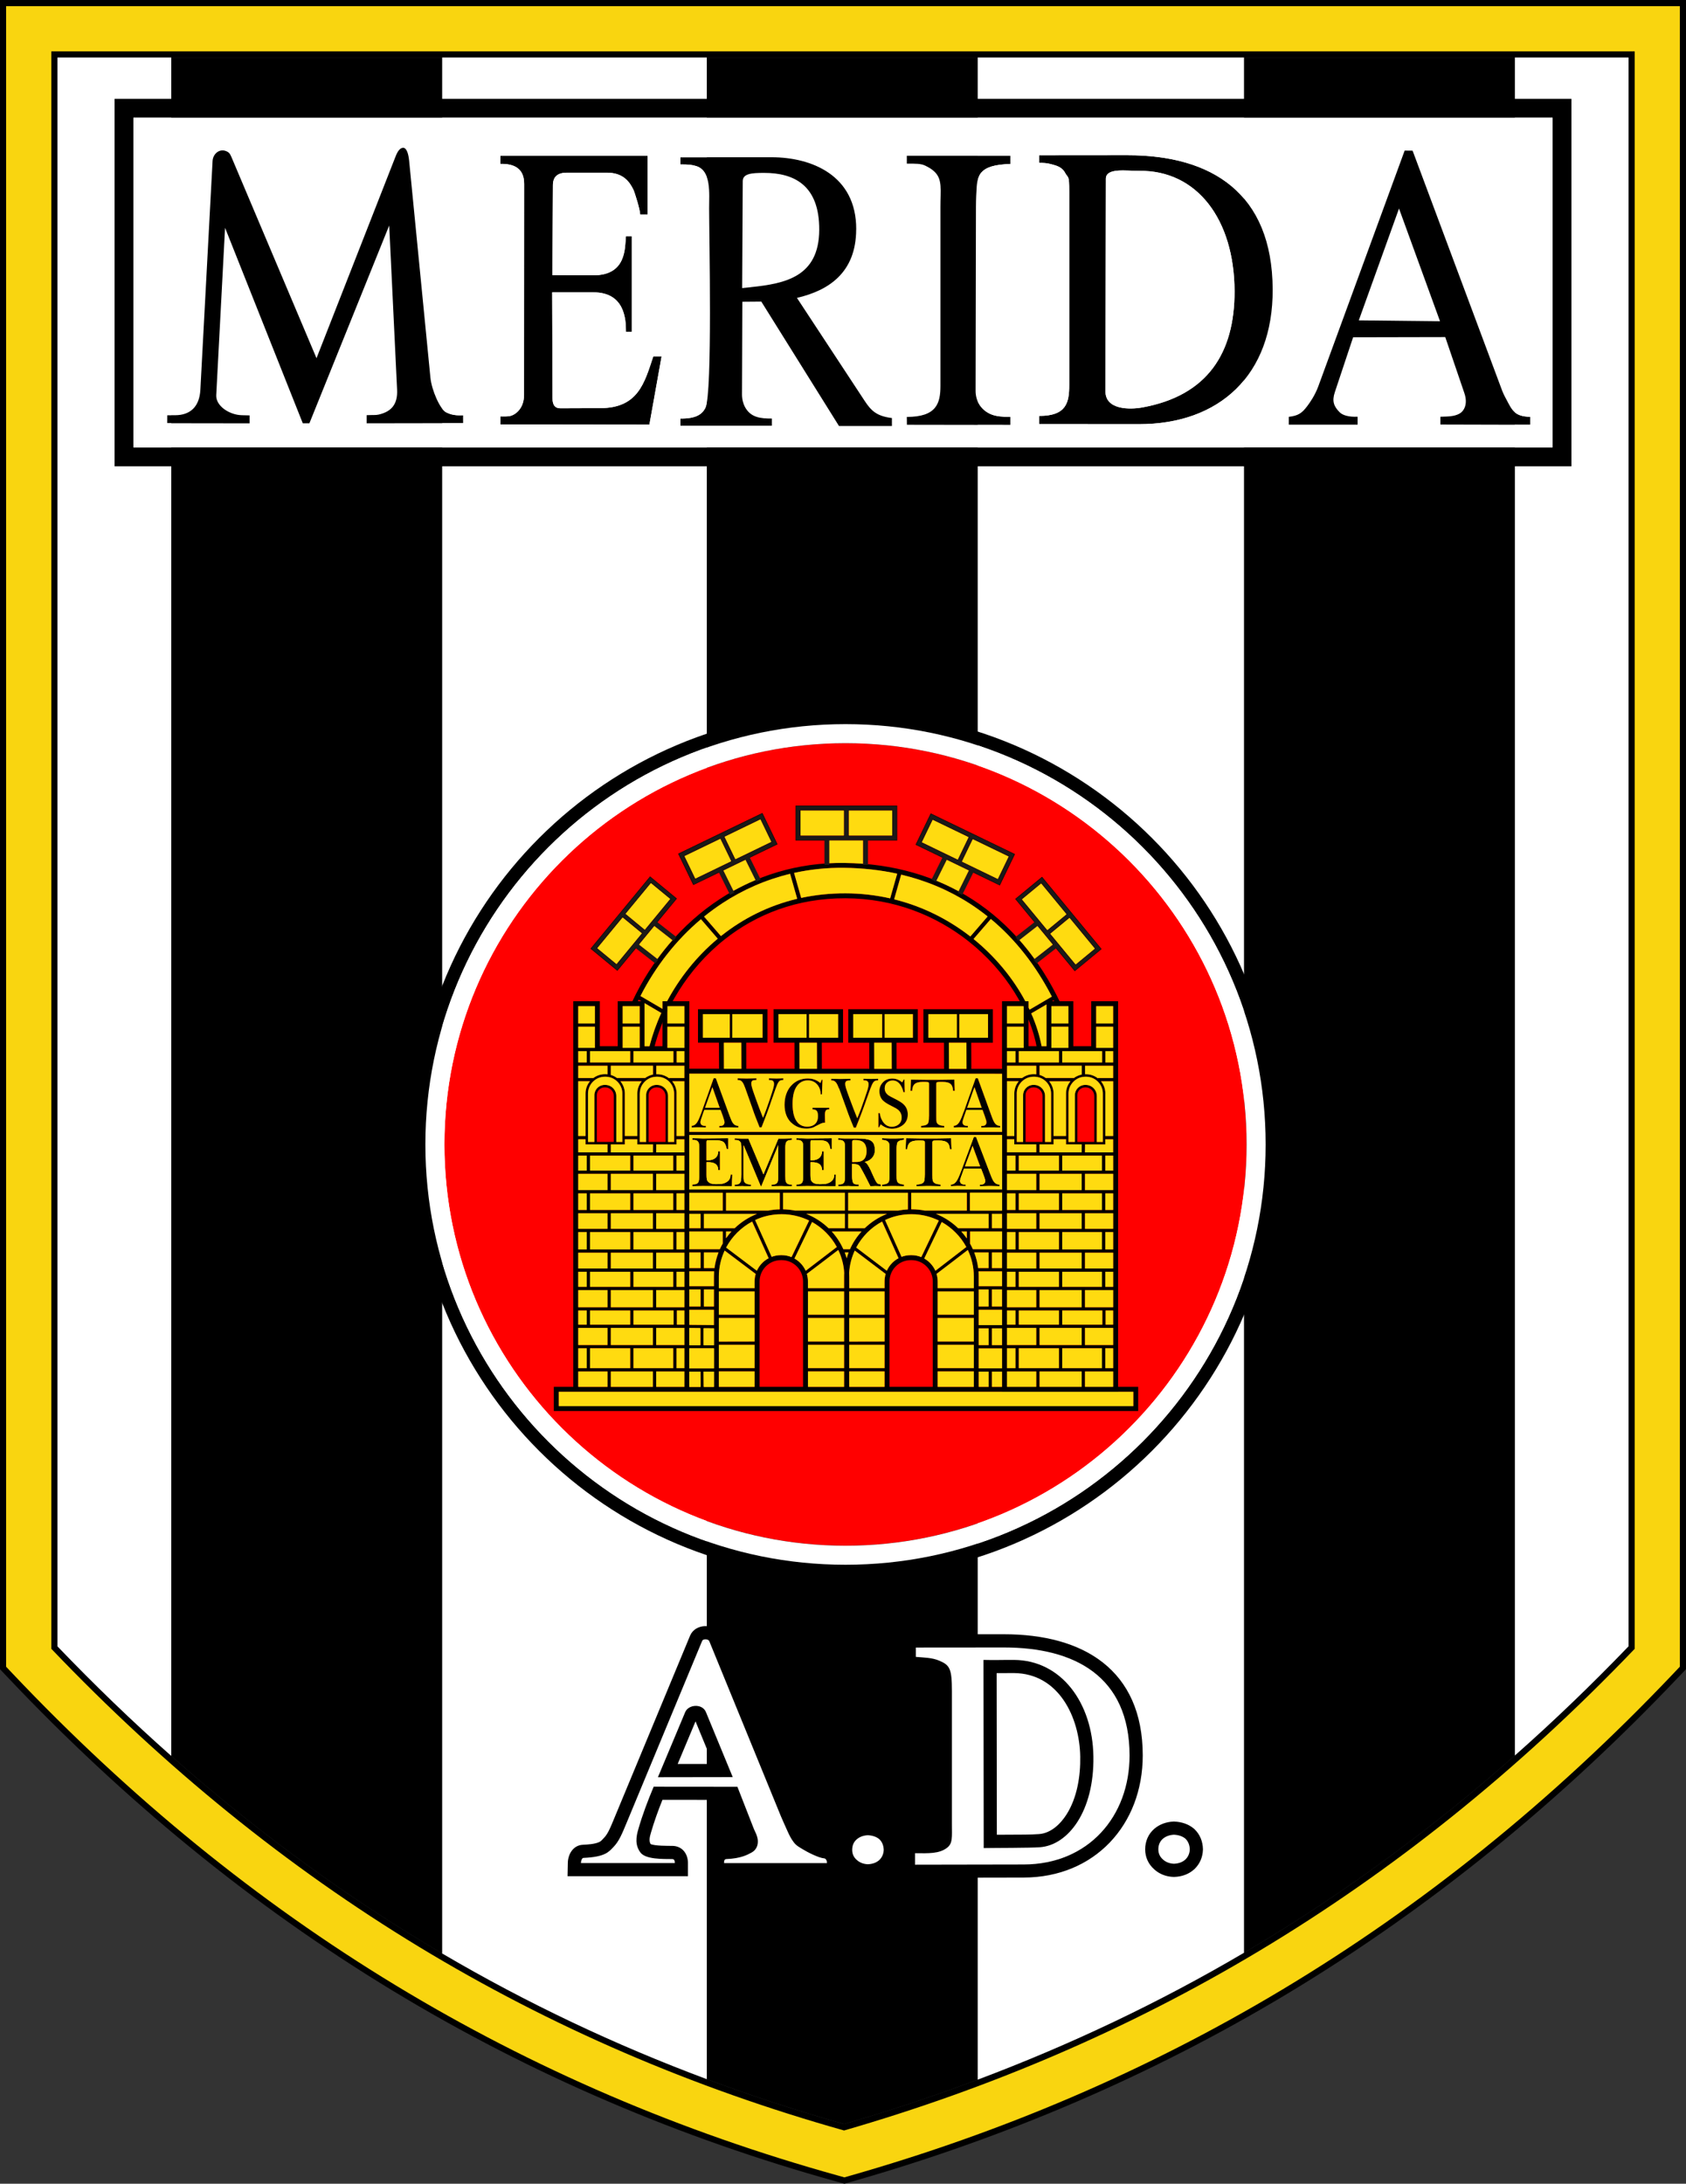 <?xml version="1.0" encoding="UTF-8"?>
<svg id="Layer_2" data-name="Layer 2" xmlns="http://www.w3.org/2000/svg" viewBox="0 0 436.38 564.96">
  <rect x="0" y="0" width="436.38" height="564.96" fill="#333333" stroke="none"/>
  <defs>
    <style>
      .cls-1 {
        fill: #1b1918;
      }

      .cls-1, .cls-2, .cls-3, .cls-4, .cls-5, .cls-6, .cls-7 {
        stroke-width: 0px;
      }

      .cls-1, .cls-2, .cls-3, .cls-4, .cls-5, .cls-7 {
        fill-rule: evenodd;
      }

      .cls-2 {
        fill: red;
      }

      .cls-3 {
        fill: #fff;
      }

      .cls-4, .cls-6 {
        fill: #ffdb10;
      }

      .cls-5 {
        fill: #f9d510;
      }
    </style>
  </defs>
  <g id="Layer_1-2" data-name="Layer 1">
    <g>
      <path class="cls-7" d="m0,0h436.38v431.83l-2.06,2.17c-30.16,31.77-63.94,59.51-101.54,82.05-35.18,21.09-72.82,37.09-112.23,48.34l-1.99.57-2.03-.56c-40.5-11.26-79.04-27.64-114.98-49.44-36.82-22.32-69.92-49.71-99.5-80.96l-2.06-2.17V0Zm218.47,549.51c37.45-10.86,73.23-26.14,106.7-46.21,35.57-21.32,67.63-47.49,96.33-77.39V14.88H14.88v411.05c28.14,29.39,59.54,55.22,94.36,76.34,34.16,20.72,70.78,36.37,109.23,47.25h0Z"/>
      <path class="cls-5" d="m7.44,1.59h427.35v429.6l-1.62,1.71c-31.82,33.52-65.61,60.44-101.2,81.78-35.61,21.35-72.96,37.07-111.86,48.18l-1.56.45-1.6-.45c-40.87-11.36-78.99-27.68-114.58-49.26-35.59-21.58-68.57-48.38-99.17-80.69l-1.62-1.71V1.59h5.85Zm415.65,11.7H13.29v413.28c29.46,30.84,61.11,56.44,95.12,77.07,34.18,20.72,70.8,36.48,110.06,47.54,37.44-10.82,73.34-26.01,107.52-46.5,34.07-20.43,66.5-46.15,97.11-78.11V13.29Z"/>
      <path class="cls-7" d="m114.45,505.38V14.88H44.32v439.39c20.16,17.86,41.78,33.96,64.91,48,1.73,1.05,3.46,2.09,5.21,3.11h0Z"/>
      <path class="cls-7" d="m182.94,14.88v523.01c11.65,4.35,23.5,8.22,35.53,11.62,11.7-3.39,23.24-7.22,34.59-11.49V14.88h-70.12Z"/>
      <path class="cls-7" d="m321.98,14.88v490.32c1.07-.62,2.13-1.26,3.19-1.9,23.88-14.32,46.18-30.81,66.93-49.15V14.88h-70.12Z"/>
      <path class="cls-3" d="m44.32,454.27V14.88H14.88v411.05c9.45,9.86,19.25,19.32,29.44,28.34h0Z"/>
      <path class="cls-3" d="m114.45,14.88v490.5c21.9,12.86,44.79,23.68,68.49,32.52V14.88h-68.49Z"/>
      <path class="cls-3" d="m253.06,14.88v523.14c23.84-8.96,46.87-19.86,68.91-32.82V14.88h-68.91Z"/>
      <path class="cls-3" d="m392.1,14.88v439.27c10.16-8.98,19.96-18.41,29.4-28.23V14.88h-29.4Z"/>
      <path class="cls-7" d="m213.62,477.38h.05c2.38.24,3.8,2.38,3.79,4.64v3.39s-33.4-.02-33.4-.02l-.05-3.35c-.03-2.37,1.32-4.39,3.86-4.49,1.94-.07,3.22-.33,4.87-1.2-.04-.46-.63-1.53-.8-1.96l-3.41-8.74-17.07-.02c-1.12,2.79-2.14,5.61-2.98,8.51-.26.91-.6,2.05-.09,2.93,1.07.51,4.55.47,5.62.48,2.57.02,4.05,2.04,4.05,4.44v3.4h-31.16l.07-3.47c.05-2.25,1.41-4.55,3.9-4.66,1.2-.05,2.99-.17,4.11-.65.49-.2.72-.46,1.07-.84.11-.11.21-.23.32-.34.48-.5.88-1.16,1.19-1.77.56-1.11,1.03-2.3,1.51-3.45l19.56-47.09.02-.04c1.4-3.13,6.25-3.15,7.88-.23l.1.18,18.67,45.61c.5,1.23,1.07,2.43,1.61,3.64.36.82.71,1.54,1.25,2.27.28.37,1.13.8,1.52,1.04.77.48,3.05,1.65,3.94,1.79h0Zm-38.22-21.02h9.16s-4.54-11.02-4.54-11.02l-4.62,11.02Z"/>
      <path class="cls-3" d="m170.29,459.78l7.06-16.84c.85-2.02,4.43-2.26,5.36-.01l6.94,16.83-19.36.03Zm-19.91,22.22h24.28c0-.5-.07-1.04-.68-1.04-2.39-.02-6.9.11-8.23-1.71-1.43-1.94-1.12-4.03-.53-6.04,1.12-3.88,2.5-7.48,3.97-10.97l21.67.02,4.26,10.9c.25.65,1,1.82,1.03,3.15.04,1.45-.65,2.43-1.62,2.96-.98.53-2.71,1.54-6.52,1.69-.55.02-.61.49-.6,1.05h26.64c0-.61-.26-1.18-.73-1.23-1.45-.11-4.46-1.68-5.44-2.29-1.01-.62-1.77-.98-2.45-1.89-.71-.95-1.13-1.79-1.64-2.94-.52-1.19-1.14-2.49-1.65-3.72l-18.59-45.42c-.29-.52-1.56-.56-1.8-.04l-19.54,47.04c-.61,1.47-1.12,2.7-1.62,3.68-.53,1.06-1.13,1.94-1.78,2.61-1.24,1.28-2.11,2.6-7.8,2.85-.45.02-.64.88-.65,1.34h0Z"/>
      <path class="cls-7" d="m242.94,475.41c.13-.76.04-2.95.04-3.58v-34.36c0-.71,0-3.57-.32-4.28-.2-.15-.67-.35-.87-.43-1.42-.6-3.53-.59-5.05-.74l-3.09-.28v-8.92l26.2-.02c20.47-.01,35.9,9.13,35.92,31.33.01,18.01-12.51,31.58-30.78,31.61l-31.55.06v-9.83l3.44.04c1.41.02,4.75.23,6.07-.62h0Zm15.02-42.55l.05,41.81c1.25,0,2.5,0,3.75-.02,2.34-.02,4.83.02,7.16-.15,3.07-.22,5.55-2.6,7.12-5.07,2.75-4.32,3.64-9.95,3.55-14.98-.16-10.22-5.59-21.53-17.18-21.61-1.49-.01-2.98.01-4.46.02h0Zm-38.46,50.88c-1.53-1.34-2.34-3.14-2.34-5.17s.78-3.95,2.37-5.32l.05-.04c1.38-1.15,3.06-1.73,4.85-1.82h.16s.17,0,.17,0c1.84.09,3.57.63,5,1.82l.1.09.1.09c1.39,1.36,2.09,3.13,2.15,5.07v.12s0,.12,0,.12c-.07,1.89-.79,3.6-2.15,4.93l-.04.04-.04.04c-1.43,1.3-3.23,1.91-5.15,1.99h-.13s-.13,0-.13,0c-1.86-.07-3.58-.71-4.96-1.96h0Zm79.24-.13c-1.53-1.34-2.34-3.14-2.34-5.17s.78-3.95,2.37-5.32l.05-.04c1.38-1.15,3.06-1.73,4.85-1.82h.17s.16,0,.16,0c1.84.09,3.58.63,5,1.82l.1.09.1.09c1.4,1.36,2.09,3.14,2.15,5.07v.12s0,.12,0,.12c-.07,1.9-.79,3.61-2.15,4.94l-.09.08c-1.43,1.31-3.23,1.92-5.15,1.99h-.13s-.13,0-.13,0c-1.86-.07-3.58-.71-4.96-1.96h0Z"/>
      <path class="cls-3" d="m254.56,429.44c2.86.08,5.19-.02,7.89,0,12.27.08,20.34,11.12,20.55,24.96.23,14.16-6.51,22.97-13.84,23.5-2.74.2-11.53.16-14.55.22l-.06-48.68Zm-17.73,52.97l28.14-.05c16.76-.03,27.4-12.47,27.39-28.21-.02-20.5-14.27-27.94-32.51-27.93l-22.8.02v2.41c2.18.2,4.17.18,6.07.99,2.69,1.15,3.26,2.02,3.26,7.84v34.36c0,3.46.25,5.05-1.27,6.21-2.01,1.54-4.7,1.43-8.28,1.39v2.98Z"/>
      <path class="cls-3" d="m220.57,478.58c0,1.05.39,1.93,1.2,2.62.75.68,1.7,1.05,2.84,1.1,1.25-.05,2.24-.42,2.99-1.1.71-.7,1.09-1.57,1.13-2.62-.04-1.14-.41-2.06-1.13-2.75-.75-.63-1.74-.98-2.99-1.04-1.14.06-2.09.41-2.84,1.04-.81.69-1.2,1.61-1.2,2.75h0Z"/>
      <path class="cls-3" d="m299.81,478.44c0,1.06.39,1.93,1.19,2.63.75.68,1.7,1.05,2.84,1.1,1.25-.05,2.23-.42,2.98-1.1.71-.7,1.09-1.57,1.13-2.63-.04-1.14-.42-2.05-1.13-2.75-.75-.62-1.74-.97-2.98-1.03-1.14.06-2.09.41-2.84,1.03-.8.7-1.19,1.62-1.19,2.75h0Z"/>
      <path class="cls-7" d="m218.84,187.34c-30.03,0-57.21,12.17-76.89,31.85-19.68,19.68-31.85,46.86-31.85,76.89s12.17,57.21,31.85,76.89c19.68,19.68,46.86,31.85,76.89,31.85s57.21-12.17,76.89-31.85c19.68-19.68,31.85-46.86,31.85-76.89s-12.17-57.21-31.85-76.89c-19.68-19.68-46.86-31.85-76.89-31.85h0Zm-79.29,29.45c20.29-20.29,48.33-32.85,79.29-32.85s59,12.56,79.3,32.85c20.29,20.29,32.84,48.33,32.84,79.29s-12.55,59-32.84,79.29c-20.29,20.29-48.33,32.84-79.3,32.84s-59-12.55-79.29-32.84c-20.29-20.29-32.84-48.33-32.84-79.29s12.55-59,32.84-79.29h0Z"/>
      <path class="cls-2" d="m218.84,192.26c-57.33,0-103.81,46.48-103.81,103.81s46.48,103.81,103.81,103.81,103.81-46.48,103.81-103.81-46.48-103.81-103.81-103.81h0Z"/>
      <path class="cls-7" d="m254.09,286.59l-1.87-5.34-1.89,5.34h3.76Zm4.78,5.11l-1.91-.04h-.9l-2.07.05v-.41l.39-.02c.34,0,.6-.11.77-.34.12-.16.18-.35.18-.56,0-.14-.03-.32-.09-.57-.06-.24-.18-.61-.36-1.11l-.57-1.56h-4.18l-.23.65c-.51,1.44-.77,2.27-.77,2.51,0,.34.12.59.35.77.19.13.43.2.7.2h.33v.41l-1.84-.04h-.43l-1.37.05v-.43c.53,0,.99-.29,1.37-.85.32-.48.72-1.41,1.2-2.78l3.07-8.69h.57l3.52,9.69c.34.96.64,1.6.88,1.93.34.47.8.7,1.37.7v.41Z"/>
      <path class="cls-7" d="m247.12,282.19h-.44l-.02-.21c-.06-.69-.24-1.18-.55-1.48-.4-.41-1.09-.61-2.09-.61h-.75c-.44,0-.7.04-.8.11-.09.07-.14.2-.14.41v8.38c0,.75.02,1.23.07,1.43.14.59.67.93,1.58,1.02l.4.03v.43l-2.36-.04h-1.27l-2.36.05v-.43l.4-.04c.75-.07,1.23-.3,1.43-.68.14-.27.22-.86.22-1.76v-8.39c0-.21-.04-.34-.11-.39-.12-.09-.4-.13-.84-.13h-.75c-.98,0-1.67.21-2.08.61-.32.31-.51.8-.57,1.48v.21h-.44l.11-2.89,3.8.05h3.63l3.8-.05.11,2.89Z"/>
      <path class="cls-7" d="m234.94,288.33c0,1.18-.45,2.11-1.33,2.78-.79.59-1.73.89-2.82.89-.39,0-.78-.06-1.16-.18-.59-.19-1.16-.5-1.7-.95l-.42.78h-.16v-3.69h.35c.15,1.04.5,1.89,1.06,2.55.56.66,1.25.99,2.06.99.68,0,1.26-.19,1.73-.57.54-.43.82-1.04.82-1.82s-.29-1.44-.88-1.96c-.3-.26-.89-.61-1.78-1.04-1.26-.61-2.1-1.19-2.5-1.77-.4-.58-.6-1.25-.6-2.03,0-.89.3-1.66.91-2.3.6-.65,1.42-.98,2.44-.98.38,0,.73.05,1.05.15.5.15,1,.43,1.5.84l.42-.74h.16l.09,3.28h-.35c-.16-.71-.4-1.3-.72-1.8-.53-.82-1.22-1.22-2.05-1.22-.57,0-1.04.16-1.41.48-.45.37-.67.89-.67,1.55s.28,1.23.83,1.69c.26.21.84.54,1.75.98,1.11.55,1.89,1.04,2.33,1.47.71.69,1.07,1.57,1.07,2.63h0Z"/>
      <path class="cls-7" d="m227.25,279.51l-.27.02c-.41,0-.73.16-.96.47-.24.32-.5.89-.81,1.73l-1.75,4.89c-.21.59-.46,1.27-.75,2.02-.39,1.01-.8,2.05-1.23,3.11h-.53c-.48-1.15-.86-2.09-1.14-2.84-.16-.39-.43-1.12-.8-2.19l-1.86-5.13c-.25-.68-.49-1.17-.7-1.46-.3-.41-.65-.61-1.04-.61h-.27v-.44l2.33.05,2.67-.05v.42l-.24.02c-.35,0-.6.04-.75.11-.25.12-.38.38-.38.76,0,.29.07.65.2,1.1.13.45.44,1.32.92,2.62.7,1.9,1.36,3.63,2,5.17.34-.82.66-1.6.94-2.35.19-.52.45-1.26.79-2.23.5-1.46.83-2.44.98-2.95.15-.51.22-.91.22-1.22,0-.42-.12-.71-.38-.87-.16-.1-.39-.15-.68-.15h-.27v-.44l2,.05,1.81-.05v.42Z"/>
      <path class="cls-7" d="m214.6,287.03l-.26.02c-.29,0-.5.11-.64.31-.14.2-.21.57-.21,1.11,0,.3,0,.7.02,1.2.01.5.02.77.02.81-.26,0-.49.03-.69.08-.2.06-.44.15-.71.29-.57.3-1.13.59-1.69.87-.53.18-1.1.28-1.69.28-1.61,0-2.93-.52-3.98-1.55-1.15-1.14-1.72-2.68-1.72-4.62s.57-3.68,1.7-4.93c1.14-1.25,2.59-1.88,4.34-1.88.51,0,.98.06,1.41.19.64.18,1.25.51,1.84.98l.34-.85h.2l-.15,3.78h-.34c0-1.05-.31-1.91-.93-2.59s-1.41-1.01-2.39-1.01-1.81.34-2.47,1.04c-.98,1.03-1.47,2.7-1.47,5.02s.46,3.95,1.39,4.93c.62.65,1.42.98,2.4.98.66,0,1.23-.14,1.69-.43.73-.46,1.1-1.23,1.1-2.32,0-.62-.11-1.05-.31-1.32-.21-.26-.58-.39-1.11-.39v-.43h4.33v.41Z"/>
      <path class="cls-7" d="m202.75,279.41l-.27.02c-.4,0-.71.16-.94.47-.23.31-.49.89-.79,1.73l-1.7,4.89c-.21.59-.46,1.27-.74,2.02-.38,1.01-.78,2.05-1.2,3.11h-.51c-.47-1.15-.84-2.09-1.12-2.84-.16-.39-.41-1.12-.78-2.19l-1.82-5.13c-.25-.68-.47-1.17-.68-1.47-.29-.41-.63-.61-1.02-.61h-.27v-.45l2.27.05,2.6-.05v.43l-.23.02c-.34,0-.59.04-.73.11-.25.12-.37.38-.37.76,0,.28.06.65.19,1.1.12.45.43,1.32.89,2.62.68,1.9,1.33,3.62,1.95,5.17.33-.82.64-1.6.91-2.35.19-.52.45-1.26.77-2.22.49-1.46.8-2.44.95-2.95.14-.51.22-.91.22-1.22,0-.42-.12-.71-.37-.87-.16-.1-.38-.15-.67-.15h-.27v-.45l1.95.05,1.77-.05v.43Z"/>
      <path class="cls-7" d="m186.28,286.59l-1.89-5.34-1.91,5.34h3.79Zm4.82,5.11l-1.92-.04h-.91l-2.09.05v-.41l.39-.02c.35,0,.61-.11.77-.34.12-.16.19-.35.19-.56,0-.14-.03-.32-.09-.57-.06-.24-.18-.61-.36-1.11l-.57-1.56h-4.21l-.24.65c-.52,1.44-.77,2.27-.77,2.51,0,.34.12.59.36.77.19.13.43.2.71.2h.34v.41l-1.85-.04h-.44l-1.38.05v-.43c.54,0,1-.29,1.38-.85.33-.48.73-1.41,1.22-2.78l3.1-8.69h.57l3.55,9.69c.35.96.64,1.6.89,1.93.35.47.81.7,1.38.7v.41Z"/>
      <path class="cls-7" d="m253.7,301.76l-1.97-5.33-1.99,5.33h3.95Zm5.03,5.11l-2-.04h-.95l-2.18.05v-.41l.4-.02c.36,0,.63-.11.81-.33.13-.16.19-.35.19-.56,0-.14-.03-.33-.09-.57-.07-.24-.19-.61-.38-1.11l-.6-1.56h-4.39l-.25.65c-.54,1.44-.81,2.27-.81,2.51,0,.33.13.59.37.76.2.14.44.2.74.2h.35v.41l-1.93-.04h-.46l-1.44.05v-.42c.56,0,1.04-.28,1.44-.85.34-.48.76-1.41,1.26-2.78l3.23-8.68h.6l3.71,9.68c.36.97.67,1.61.93,1.93.36.47.84.7,1.44.7v.41Z"/>
      <path class="cls-7" d="m246.31,297.37h-.45l-.02-.2c-.06-.69-.25-1.19-.57-1.48-.42-.41-1.14-.61-2.17-.61h-.78c-.45,0-.73.03-.83.1-.1.07-.15.21-.15.42v8.37c0,.75.02,1.23.07,1.42.15.59.7.93,1.64,1.02l.42.04v.43l-2.46-.04h-1.33l-2.46.05v-.42l.41-.04c.78-.07,1.28-.3,1.5-.68.15-.27.23-.86.23-1.76v-8.39c0-.21-.04-.34-.11-.39-.12-.09-.42-.13-.87-.13h-.78c-1.01,0-1.74.2-2.17.61-.33.31-.52.8-.59,1.48v.2h-.46l.11-2.89,3.95.06h3.78l3.95-.06.11,2.89Z"/>
      <path class="cls-7" d="m234.01,306.87l-2.24-.04h-1.24l-2.24.05v-.42l.39-.04c.71-.07,1.16-.3,1.35-.68.13-.27.2-.86.2-1.76v-6.59c0-.73-.02-1.2-.07-1.43-.13-.59-.62-.93-1.48-1.02l-.39-.04v-.43l2.24.06h1.24l2.24-.06v.43l-.39.04c-.71.07-1.16.3-1.35.68-.13.27-.2.86-.2,1.76v6.58c0,.73.02,1.2.07,1.42.13.59.62.93,1.48,1.02l.39.04v.43Z"/>
      <path class="cls-7" d="m224.3,297.83c0-1.11-.31-2.21-1.39-2.64-.4-.16-.93-.24-1.58-.24h-.2c-.18,0-.32.03-.42.08-.1.06-.15.21-.15.45v5.17h.19c.9,0,1.55-.05,1.94-.17,1.21-.35,1.6-1.45,1.6-2.66h0Zm3.72,9.05l-1.42-.04-1.33.04c-.98-1.95-1.5-3.02-2.68-5.09-.16-.27-.56-.51-.8-.53-.32-.04-.68-.14-.91-.14h-.32v3.14c0,.9.1,1.5.3,1.79.16.25.49.37.98.37h.45v.48c-.63,0-1.14,0-1.52-.02-.39-.01-.76-.03-1.13-.04-.51,0-.98,0-1.4.02-.43.01-.84.02-1.25.03v-.44l.45-.04c.26,0,.47-.05.64-.14.16-.09.29-.21.39-.35.09-.14.16-.35.19-.63.03-.28.05-.62.05-1.05v-7.13c0-.36-.01-.68-.03-.97-.02-.28-.09-.52-.22-.7-.12-.18-.28-.32-.46-.39-.18-.07-.38-.11-.58-.11h-.45v-.46l1.67.06h3.38c1.53,0,2.61.16,3.24.48.88.44,1.18,1.32,1.18,2.58,0,1.67-1.21,2.75-2.64,3.02,1.12.43,1.97,3.39,2.95,5.08.35.59.57.63,1.26.72v.46Z"/>
      <path class="cls-7" d="m216.36,303.85c0,.41-.01.93-.05,1.58-.03.65-.05,1.13-.05,1.44l-7.43-.04c-.5,0-.97,0-1.42.02-.45.01-.88.02-1.3.03v-.44l.46-.04c.27,0,.49-.05.66-.14.17-.09.3-.21.4-.35.1-.14.16-.35.2-.63.04-.28.06-.62.06-1.05v-7.13c0-.36,0-.68-.03-.97-.01-.28-.09-.52-.22-.7-.13-.18-.29-.32-.47-.39-.19-.07-.39-.11-.59-.11h-.46v-.46c.62,0,1.13,0,1.54.02.41.01.8.03,1.18.04l6.48-.06v2.8h-.38l-.06-.26c-.17-.82-.46-1.35-.86-1.62-.4-.27-1.12-.4-2.17-.4h-1.45c-.28,0-.45.03-.52.09-.07.05-.1.19-.1.39v4.7h.36c.83,0,1.47-.21,1.94-.63.46-.42.69-.99.69-1.7h.46v4.91h-.46c0-.85-.32-1.44-.95-1.76-.4-.21-.96-.32-1.68-.32h-.36v3.35c0,.48.03.85.09,1.13.06.27.21.5.45.7.24.2.53.33.87.4.34.07.68.1,1.02.1.59,0,1.08-.03,1.48-.09.4-.06.77-.2,1.11-.39.34-.2.61-.44.79-.71.23-.36.35-.8.35-1.32h.42Z"/>
      <path class="cls-7" d="m205.01,306.87c-.63,0-1.14,0-1.52-.01-.39-.01-.76-.02-1.13-.03-.51,0-.98,0-1.4.01-.43.01-.84.02-1.25.03v-.41l.44-.04c.26,0,.47-.05.64-.14.16-.09.3-.21.39-.35.09-.14.16-.35.19-.63.04-.28.06-.62.06-1.05v-8l-4.36,10.61h-.18l-4.43-10.61v7.72c0,.73.02,1.2.07,1.43.13.59.62.93,1.48,1.02h.39v.45c-.63,0-1.1,0-1.41-.01-.31-.01-.59-.02-.84-.03l-2.01.04v-.41l.45-.04c.2,0,.39-.04.57-.11.18-.07.34-.23.49-.48.15-.25.22-.86.22-1.85v-6.87c0-.36,0-.68-.03-.96-.02-.29-.09-.52-.22-.7-.12-.18-.28-.32-.46-.39-.18-.07-.38-.11-.58-.11h-.45v-.46l1.8.06h1.76l3.91,9.26,3.86-9.26h1.5l2.03-.06v.43l-.45.04c-.26,0-.47.05-.64.14-.16.09-.3.21-.39.35-.09.14-.16.35-.2.63-.03.28-.05.62-.05,1.05v7.15c0,.36.01.68.03.96.02.28.09.52.21.7.12.18.28.32.46.39.18.07.38.11.58.11h.45v.45Z"/>
      <path class="cls-7" d="m189.53,303.85c0,.41-.01.93-.05,1.58-.03.65-.05,1.13-.05,1.44l-7.52-.04c-.5,0-.98,0-1.44.02-.46.01-.9.02-1.31.03v-.44l.46-.04c.27,0,.49-.05.67-.14.17-.09.3-.21.41-.35.1-.14.16-.35.2-.63.04-.28.06-.62.06-1.05v-7.13c0-.36,0-.68-.03-.97-.02-.28-.09-.52-.22-.7-.13-.18-.29-.32-.48-.39-.19-.07-.39-.11-.6-.11h-.46v-.46c.63,0,1.15,0,1.56.02.41.01.81.03,1.19.04l6.56-.06v2.8h-.39l-.06-.26c-.18-.82-.46-1.35-.87-1.62-.41-.27-1.14-.4-2.2-.4h-1.46c-.29,0-.46.03-.53.09-.07.05-.1.19-.1.39v4.7h.37c.84,0,1.49-.21,1.96-.63.47-.42.7-.99.7-1.7h.46v4.91h-.46c0-.85-.32-1.44-.96-1.76-.41-.21-.97-.32-1.7-.32h-.37v3.35c0,.48.03.85.09,1.13.06.27.21.5.45.7.24.2.53.33.88.4.34.07.69.1,1.04.1.59,0,1.09-.03,1.5-.09.41-.06.78-.2,1.13-.39.34-.2.61-.44.79-.71.23-.36.35-.8.35-1.32h.43Z"/>
      <path class="cls-7" d="m205.91,208.43h26.31v9.01h-26.31v-9.01Zm13.79,1.28v6.46h11.24v-6.46h-11.24Zm-1.28,6.46v-6.46h-11.24v6.46h11.24Z"/>
      <path class="cls-1" d="m206.55,208.53h25.56v8.8h-26.09v-8.8h.53Zm13.05,1.07v6.67h11.45v-6.67h-11.45Zm-1.06,6.67v-6.67h-11.45v6.67h11.45Z"/>
      <path class="cls-7" d="m175.52,220.86l21.81-10.54,3.92,8.11-21.81,10.54-3.92-8.11Zm12-4.38l2.81,5.82,9.3-4.5-2.81-5.82-9.3,4.5Zm1.74,6.33l-2.81-5.81-9.3,4.49,2.81,5.82,9.3-4.5Z"/>
      <path class="cls-1" d="m176.1,220.7l20.74-10.02.44-.22.23.48,3.37,6.96.23.48-.44.21-20.73,10.03-.44.21-.23-.48-3.37-6.97-.23-.48.44-.21Zm11.27-4.27l2.9,6.01,9.49-4.59-2.9-6.01-9.49,4.59Zm2.02,6.43l-2.91-6.01-9.49,4.59,2.91,6.01,9.49-4.59Z"/>
      <path class="cls-7" d="m240.89,210.43l21.81,10.54-3.92,8.11-21.81-10.54,3.92-8.11Zm9.81,6.16l-9.3-4.49-2.81,5.81,9.3,4.5,2.81-5.82Zm-1.74,6.33l9.3,4.5,2.81-5.82-9.3-4.49-2.81,5.81Z"/>
      <path class="cls-1" d="m262.11,220.8l-20.74-10.02-.44-.21-.24.48-3.36,6.96-.24.48.44.21,20.74,10.03.44.21.23-.48,3.37-6.96.23-.48-.44-.21Zm-11.27-4.27l-2.91,6.01-9.49-4.59,2.91-6.01,9.49,4.59Zm-2.02,6.43l2.9-6.01,9.49,4.59-2.9,6-9.49-4.59Z"/>
      <path class="cls-7" d="m152.84,245.43l15.41-18.69,6.95,5.73-15.41,18.69-6.95-5.73Zm9.07-9l4.98,4.11,6.57-7.97-4.99-4.11-6.57,7.96Zm4.23,5.03l-4.99-4.11-6.57,7.96,4.98,4.11,6.57-7.97Z"/>
      <path class="cls-1" d="m153.3,245.03l14.65-17.77.31-.38.41.34,5.97,4.92.41.34-.31.38-14.65,17.77-.31.38-.41-.34-5.97-4.92-.41-.34.31-.38Zm8.46-8.59l5.15,4.24,6.7-8.13-5.15-4.25-6.7,8.13Zm4.53,5l-5.15-4.25-6.7,8.13,5.15,4.24,6.7-8.13Z"/>
      <path class="cls-7" d="m269.71,226.84l15.41,18.69-6.95,5.73-15.41-18.69,6.95-5.73Zm6.34,9.7l-6.57-7.97-4.98,4.11,6.57,7.96,4.98-4.11Zm-4.22,5.03l6.57,7.96,4.98-4.11-6.57-7.97-4.98,4.11Z"/>
      <path class="cls-1" d="m284.66,245.14l-14.65-17.77-.31-.38-.41.34-5.96,4.92-.41.34.31.38,14.65,17.77.31.38.41-.34,5.97-4.92.41-.34-.31-.38Zm-8.46-8.59l-5.15,4.25-6.7-8.13,5.15-4.25,6.7,8.13Zm-4.53,5l5.15-4.25,6.7,8.13-5.15,4.25-6.7-8.13Z"/>
      <path class="cls-7" d="m283.23,295.43v-11.88c0-.61-.25-1.17-.66-1.58-.4-.41-.96-.66-1.57-.66h-.14c-.55,0-1.06.23-1.43.59-.36.36-.59.87-.59,1.43v12.09h4.39Zm4.88,43.61h-1.95v3.66h1.95v-3.66Zm-2.8,0h-10.38v3.66h10.38v-3.66Zm-11.23,0h-10.4v3.66h10.4v-3.66Zm-11.25,0h-2.2v3.66h2.2v-3.66Zm-2.2-.85h7.58v-4.43h-7.58v4.43Zm8.43,0h10.9v-4.43h-10.9v4.43Zm11.75,0h7.3v-4.43h-7.3v4.43Zm-20.18-5.27h2.2v-3.9h-2.2v3.9Zm3.05,0h10.4v-3.9h-10.4v3.9Zm11.25,0h10.29v-3.9h-10.29v3.9Zm11.14,0h2.04v-3.9h-2.04v3.9Zm-25.44-4.75h7.58v-4.08h-7.58v4.08Zm8.43,0h10.9v-4.08h-10.9v4.08Zm11.75,0h7.3v-4.08h-7.3v4.08Zm-20.18-4.93h2.2v-4.48h-2.2v4.48Zm3.05,0h10.4v-4.48h-10.4v4.48Zm11.25,0h10.29v-4.48h-10.29v4.48Zm11.14,0h2.04v-4.48h-2.04v4.48Zm-25.44-5.33h7.58v-4.02h-7.58v4.02Zm8.43,0h10.9v-4.02h-10.9v4.02Zm11.75,0h7.3v-4.02h-7.3v4.02Zm-20.18-4.88h2.2v-4.29h-2.2v4.29Zm3.05,0h10.4v-4.29h-10.4v4.29Zm11.25,0h10.29v-4.29h-10.29v4.29Zm11.14,0h2.04v-4.29h-2.04v4.29Zm-25.44-5.15h7.58v-4.21h-7.58v4.21Zm8.43,0h10.9v-4.21h-10.9v4.21Zm11.75,0h7.3v-4.21h-7.3v4.21Zm-20.18-5.06h2.2v-3.86h-2.2v3.86Zm3.05,0h10.4v-3.86h-10.4v3.86Zm11.25,0h10.29v-3.86h-10.29v3.86Zm11.14,0h2.04v-3.86h-2.04v3.86Zm.04-30.88v2.92h2v-2.92h-2Zm-.85,2.92v-2.92h-10.33v2.92h10.33Zm.81,73.95v5.14h2.04v-5.14h-2.04Zm-.85,5.14v-5.14h-10.29v5.14h10.29Zm-11.14,0v-5.14h-10.4v5.14h10.4Zm0-79.09v-2.92h-10.4v2.92h10.4Zm14.03,4.87h-3.16c.71.86,1.14,1.96,1.14,3.16v10.99h2.03v-14.16Zm-3.94-.76v-.09h3.94v-3.17h-7.27v2.19h.07s.17,0,.17,0c1.16,0,2.24.4,3.09,1.07h0Zm-7.11.76h-5.51c.71.86,1.14,1.96,1.14,3.16v10.99h3.23v-10.99c0-1.2.43-2.3,1.14-3.16h0Zm-6.38-.83v-.02h7.23v.03c.6-.45,1.31-.77,2.08-.92v-2.28h-10.93v2.38c.59.17,1.14.45,1.62.81h0Zm-6.13.82s-.07.07-.11.1c-.79.79-1.28,1.88-1.28,3.08v12.52h1.64v-12.09c0-.73.3-1.4.78-1.88.48-.48,1.15-.78,1.88-.78h.14c.79,0,1.51.32,2.03.84.52.52.84,1.24.84,2.03v11.88h1.57v-12.52c0-1.19-.49-2.29-1.28-3.07-.79-.79-1.88-1.28-3.07-1.28h-.18c-1.14,0-2.19.45-2.97,1.18h0Zm-.87,0h-3.05v14.17h1.89v-10.99c0-1.2.43-2.31,1.15-3.18h0Zm-3.05-.84h3.92s0,0,0,0c.83-.62,1.86-.99,2.97-.99h.18c.17,0,.35.01.52.03v-2.22h-7.58v3.17Zm0-4.02h2.2v-2.92h-2.2v2.92Zm0,23.25h7.58v-2.06h-5.69v-1.32h-1.89v3.38Zm8.43,0h10.91l.02-2.06h-4.07v-1.32h-3.23v1.32h-3.63v2.06Zm11.75,0h7.29v-3.38h-2.03v1.32h-5.25l-.02,2.06Zm-20.19-27.02h4.32v-5.48h-4.32v5.48Zm11.5,0h4.4v-5.48h-4.4v5.48Zm11.59,0h4.39v-5.48h-4.39v5.48Zm-23.09-6.32h4.32v-4.47h-4.32v4.47Zm11.5,0h4.4v-4.47h-4.4v4.47Zm11.59,0h4.39v-4.47h-4.39v4.47Zm-5.51,30.66v-12.09c0-.74.3-1.4.78-1.88.48-.48,1.15-.78,1.88-.78h.14c.79,0,1.51.32,2.03.84.52.52.84,1.24.84,2.03v11.88h1.57v-12.52c0-1.19-.49-2.29-1.28-3.08-.79-.79-1.88-1.28-3.08-1.28h-.17c-1.2,0-2.29.49-3.08,1.28-.79.79-1.28,1.88-1.28,3.08v12.52h1.65Zm-8.37,0v-11.88c0-.61-.25-1.17-.65-1.58-.41-.41-.97-.66-1.58-.66h-.14c-.55,0-1.06.23-1.43.59-.37.36-.59.87-.59,1.43v12.09h4.39Zm-7,58.54v-5.14h-2.2v5.14h2.2Zm17.98-10.42v4.42h7.3v-4.42h-7.3Zm-.85,4.42v-4.42h-10.9v4.42h10.9Zm.85,6.85v3.97h7.3v-3.97h-7.3Zm-.85,3.97v-3.97h-10.9v3.97h10.9Zm-11.75,0v-3.97h-7.58v3.97h7.58Zm0-10.82v-4.42h-7.58v4.42h7.58Zm-8.22-88.94h6.23v11.63h4.63v-11.63h6.96v11.63h4.63v-11.63h6.95v101.03h-30.04v-101.03h.64Z"/>
      <path class="cls-7" d="m172.26,295.43v-11.88c0-.61-.25-1.17-.66-1.58-.4-.41-.96-.66-1.57-.66h-.14c-.56,0-1.06.23-1.43.59-.37.36-.59.87-.59,1.43v12.09h4.39Zm-28.27,63.36h4.39v-99.76h6.87v11.63h4.63v-11.63h6.96v11.63h4.63v-11.63h6.95v17.46h7.69s-.03-6.74-.03-6.74h-5.42v-8.66h17.98v8.66h-5.5l.02,6.75h12.5s-.02-6.75-.02-6.75h-5.42v-8.66h17.98v8.66h-5.5l.02,6.76h12.28s-.03-6.75-.03-6.75h-5.42v-8.66h17.99v8.66h-5.5l.02,6.76h12.28s-.02-6.76-.02-6.76h-5.32v-8.66h17.98v8.66h-5.6l.03,6.76h8.65v1.27l-81.66-.03v15.06h81.66v.85h-81.66v14.05h80.94v.85h-8.27v4.61h9.1v.85h-3.45v3.71h3.45v.85h-9.1v3.16c.26.46.5.93.72,1.42h8.38v.85h-3.45v4.04h3.45v.85h-6.92c.04.45.05.91.05,1.38v7.71h2.56v-4.4h-2.55v-.85h6.85v.85h-3.45v4.4h3.45v.85h-6.86v3.96h6.98v.85h-3.56v4.33h3.45v.85h-6.86v5.16h6.86v.85h-3.45v3.93h37.87v6.26h-151.25v-6.26h.64Zm34.43,0h2.9l-.04-3.93h-2.86v3.93Zm3.75,0h2.62v-3.93h-2.66l.04,3.93Zm3.89,0h9.25v-3.99h-9.25v3.99Zm10.52,0h11.27v-27.26c0-1.52-.62-2.9-1.62-3.9-1-1-2.38-1.62-3.9-1.62h-.21c-1.52,0-2.9.62-3.9,1.62-1,1-1.62,2.38-1.62,3.9v27.26Zm12.55,0h9.36v-3.99h-9.36v3.99Zm10.68,0h9.14v-3.99h-9.14v3.99Zm10.41,0h11.21v-27.26c0-1.52-.62-2.9-1.62-3.9-1-1-2.37-1.62-3.88-1.62h-.21c-1.51,0-2.89.62-3.88,1.62-1,1-1.61,2.38-1.61,3.9v27.26Zm12.48,0h9.36v-3.99h-9.36v3.99Zm10.63,0h2.56v-3.93h-2.56v3.93Zm40.01,1.27h-148.7v3.72h148.7v-3.72Zm-116.19-21.02h-1.95v3.66h1.95v-3.66Zm-2.8,0h-10.38v3.66h10.38v-3.66Zm-11.23,0h-10.4v3.66h10.4v-3.66Zm-11.25,0h-2.2v3.66h2.2v-3.66Zm-2.2-.85h7.58v-4.43h-7.58v4.43Zm8.43,0h10.9v-4.43h-10.9v4.43Zm11.75,0h7.3v-4.43h-7.3v4.43Zm-20.18-5.27h2.2v-3.9h-2.2v3.9Zm3.05,0h10.4v-3.9h-10.4v3.9Zm11.25,0h10.29v-3.9h-10.29v3.9Zm11.15,0h2.04v-3.9h-2.04v3.9Zm-25.45-4.75h7.58v-4.08h-7.58v4.08Zm8.43,0h10.9v-4.08h-10.9v4.08Zm11.75,0h7.3v-4.08h-7.3v4.08Zm-20.18-4.93h2.2v-4.48h-2.2v4.48Zm3.05,0h10.4v-4.48h-10.4v4.48Zm11.25,0h10.29v-4.48h-10.29v4.48Zm11.15,0h2.04v-4.48h-2.04v4.48Zm-25.45-5.33h7.58v-4.02h-7.58v4.02Zm8.43,0h10.9v-4.02h-10.9v4.02Zm11.75,0h7.3v-4.02h-7.3v4.02Zm-20.18-4.88h2.2v-4.29h-2.2v4.29Zm3.05,0h10.4v-4.29h-10.4v4.29Zm11.25,0h10.29v-4.29h-10.29v4.29Zm11.15,0h2.04v-4.29h-2.04v4.29Zm-25.45-5.15h7.58v-4.21h-7.58v4.21Zm8.43,0h10.9v-4.21h-10.9v4.21Zm11.75,0h7.3v-4.21h-7.3v4.21Zm-20.18-5.06h2.2v-3.86h-2.2v3.86Zm3.05,0h10.4v-3.86h-10.4v3.86Zm11.25,0h10.29v-3.86h-10.29v3.86Zm11.15,0h2.04v-3.86h-2.04v3.86Zm.03-30.88v2.92h2v-2.92h-2Zm-.85,2.92v-2.92h-10.33v2.92h10.33Zm.81,73.95v5.14h2.04v-5.14h-2.04Zm-.85,5.14v-5.14h-10.29v5.14h10.29Zm-11.14,0v-5.14h-10.4v5.14h10.4Zm0-79.09v-2.92h-10.4v2.92h10.4Zm14.03,4.87h-3.16c.71.86,1.14,1.96,1.14,3.16v10.99h2.03v-14.16Zm-3.93-.76v-.09h3.93v-3.17h-7.27v2.19h.07s.17,0,.17,0c1.16,0,2.24.4,3.09,1.07h0Zm-7.12.76h-5.51c.71.86,1.14,1.96,1.14,3.16v10.99h3.23v-10.99c0-1.2.43-2.3,1.14-3.16h0Zm-6.38-.83v-.02h7.23v.03c.61-.45,1.31-.77,2.08-.92v-2.28h-10.93v2.38c.59.17,1.14.45,1.62.81h0Zm-6.13.82s-.07.07-.11.1c-.79.79-1.28,1.88-1.28,3.08v12.52h1.65v-12.09c0-.73.3-1.4.78-1.88.48-.48,1.15-.78,1.88-.78h.14c.79,0,1.51.32,2.03.84.52.52.84,1.24.84,2.03v11.88h1.57v-12.52c0-1.19-.49-2.29-1.28-3.07-.79-.79-1.88-1.28-3.07-1.28h-.18c-1.14,0-2.19.45-2.97,1.18h0Zm-.87,0h-3.05v14.17h1.89v-10.99c0-1.2.43-2.31,1.15-3.18h0Zm-3.05-.84h3.92s0,0,0,0c.83-.62,1.86-.99,2.97-.99h.18c.17,0,.35.01.51.03v-2.22h-7.58v3.17Zm0-4.02h2.2v-2.92h-2.2v2.92Zm0,23.25h7.58v-2.06h-5.69v-1.32h-1.89v3.38Zm8.43,0h10.91l.02-2.06h-4.07v-1.32h-3.23v1.32h-3.63v2.06Zm11.75,0h7.29v-3.38h-2.03v1.32h-5.25l-.02,2.06Zm-20.19-27.02h4.32v-5.48h-4.32v5.48Zm11.5,0h4.4v-5.48h-4.4v5.48Zm11.59,0h4.4v-5.48h-4.4v5.48Zm-23.09-6.32h4.32v-4.47h-4.32v4.47Zm11.5,0h4.4v-4.47h-4.4v4.47Zm11.59,0h4.4v-4.47h-4.4v4.47Zm-5.51,30.66v-12.09c0-.74.3-1.4.78-1.88.48-.48,1.14-.78,1.88-.78h.14c.79,0,1.51.32,2.03.84.52.52.84,1.24.84,2.03v11.88h1.58v-12.52c0-1.19-.49-2.29-1.28-3.08-.79-.79-1.88-1.28-3.08-1.28h-.17c-1.2,0-2.29.49-3.08,1.28-.79.79-1.28,1.88-1.28,3.08v12.52h1.65Zm-8.37,0v-11.88c0-.61-.25-1.17-.65-1.58-.41-.41-.96-.66-1.58-.66h-.14c-.56,0-1.06.23-1.43.59-.37.36-.59.87-.59,1.43v12.09h4.39Zm-7,58.54v-5.14h-2.2v5.14h2.2Zm17.98-10.42v4.42h7.3v-4.42h-7.3Zm-.85,4.42v-4.42h-10.9v4.42h10.9Zm.85,6.85v3.97h7.3v-3.97h-7.3Zm-.85,3.97v-3.97h-10.9v3.97h10.9Zm-11.75,0v-3.97h-7.58v3.97h7.58Zm0-10.82v-4.42h-7.58v4.42h7.58Zm21.18-39.39v4.61h8.65v-4.61h-8.65Zm0,5.46v3.71h2.91v-3.71h-2.91Zm0,4.56v4.58h7.89c.23-.51.48-1,.76-1.48v-3.1h-8.65Zm0,5.43v4.04h2.91v-4.04h-2.91Zm0,4.89v3.83h6.37v-2.46c0-.46.02-.92.05-1.38h-6.42Zm0,4.68v4.41h2.91v-4.41h-2.91Zm0,5.26v3.89l6.37.06v-3.95h-6.37Zm0,4.74v4.4h2.85v-4.38l-2.85-.02Zm0,5.25v5.16h6.37v-5.16h-6.37Zm71.71-79.09h-4.52l.03,6.77h4.52s-.02-6.77-.02-6.77Zm-43.21,0l.02,6.75h4.52l-.02-6.75h-4.52Zm19.35,0l.02,6.76h4.52l-.03-6.76h-4.52Zm9.58,38.82v4.28h.14c1.14,0,2.26.11,3.35.33h10.91v-4.61h-14.39Zm-.85,4.3v-4.3h-15.47v4.61h12.95c.82-.16,1.66-.26,2.52-.31h0Zm-52.87,30.75v4.37h2.66v-4.34l-2.66-.02Zm.06-10.03v4.41h2.61v-4.41h-2.61Zm0-9.57v4.04h2.75c.18-1.4.53-2.75,1.03-4.04h-3.77Zm0-9.99v3.71h7.97c1.65-1.59,3.62-2.86,5.78-3.71h-13.75Zm20.5-5.46v4.28c1.04.02,2.07.13,3.06.32h12.94v-4.61h-16Zm-.85,4.28v-4.28h-13.91v4.61h10.93c.97-.19,1.96-.3,2.98-.32h0Zm-13.91,5.73v1.75c.43-.61.9-1.2,1.4-1.75h-1.4Zm31.61-4.56v3.71h4.29c1.64-1.59,3.6-2.86,5.76-3.71h-10.04Zm-.85,3.71v-3.71h-10.02c2.17.85,4.13,2.12,5.79,3.71h4.23Zm31.55.85h-1.43c.52.57.99,1.17,1.43,1.8v-1.8Zm-2.25-.85h7.9v-3.71h-13.65c2.16.85,4.11,2.12,5.75,3.71h0Zm-25,.85h-7.72c1.23,1.35,2.25,2.9,3.01,4.58h1.71c.75-1.68,1.77-3.23,2.99-4.58h0Zm32.89,9.47v-4.04h-3.73c.5,1.28.84,2.63,1.02,4.04h2.7Zm0,19.93v-4.34h-2.56v4.34h2.56Zm-36.24-23.96h-1c.19.49.36.99.5,1.5.14-.51.31-1.01.5-1.5h0Zm-27.74-47.53l-.02-6.75h-4.52l.02,6.75h4.52Zm58.59,46.87c-1.7,1.31-6.65,5.12-8.09,6.19.19.62.29,1.29.29,1.97v1.73h9.36v-2.97c0-2.47-.56-4.82-1.56-6.92h0Zm-33.52,0c-1.71,1.31-6.69,5.12-8.14,6.19.19.62.29,1.29.29,1.97v1.73h9.36v-2.97c0-.32,0-.63.03-.94-.12-2.12-.66-4.14-1.54-5.98h0Zm35.08,10.74h-9.36v6.01h9.36v-6.01Zm0,6.86h-9.36v6.09h9.36v-6.09Zm0,6.94h-9.36v6.03h9.36v-6.03Zm-33.57,6.03v-6.03h-9.36v6.03h9.36Zm0-6.88v-6.09h-9.36v6.09h9.36Zm0-6.94v-6.01h-9.36v6.01h9.36Zm1.33,13.82h9.14v-6.03h-9.14v6.03Zm0-6.86l9.14-.02v-6.09h-9.14v6.11Zm0-6.96h9.14v-6.01h-9.14v6.01Zm0-6.86h9.14v-1.73c0-.68.1-1.33.29-1.95l-8-6.05c-.82,1.77-1.33,3.71-1.45,5.76.02.33.03.67.03,1v2.97Zm1.81-10.51l7.92,6c.34-.76.81-1.45,1.39-2.03.48-.48,1.03-.89,1.64-1.21l-4.25-9.49c-1.42.76-2.72,1.73-3.85,2.86-1.13,1.14-2.1,2.44-2.86,3.87h0Zm7.46-7.12l4.27,9.52c.74-.28,1.54-.43,2.37-.43h.21c.89,0,1.75.18,2.53.5l4.53-9.46c-2.12-1.04-4.5-1.63-7.01-1.63h-.16c-2.41,0-4.69.54-6.75,1.5h0Zm14.66.52l-4.52,9.44c.55.31,1.05.69,1.49,1.13.58.59,1.06,1.27,1.4,2.04,1.42-1.08,6.46-4.96,8-6.16-.75-1.38-1.68-2.63-2.78-3.73-1.06-1.07-2.27-1.99-3.59-2.73h0Zm-57.67,37.79h9.25v-6.03h-9.25v6.03Zm0-6.86l9.25-.02v-6.09h-9.25v6.11Zm0-6.96h9.25v-6.01h-9.25v6.01Zm0-6.86h9.25v-1.73c0-.68.1-1.33.29-1.95l-8.04-6.05c-.96,2.06-1.5,4.35-1.5,6.76v2.97Zm1.88-10.51l7.96,6c.34-.76.82-1.45,1.4-2.03.48-.48,1.04-.89,1.65-1.21l-4.27-9.49c-1.43.76-2.73,1.73-3.87,2.86-1.14,1.14-2.11,2.44-2.87,3.87h0Zm7.5-7.12l4.29,9.52c.74-.28,1.55-.43,2.38-.43h.21c.9,0,1.76.18,2.55.5l4.55-9.46c-2.13-1.04-4.52-1.63-7.04-1.63h-.16c-2.42,0-4.72.54-6.78,1.5h0Zm14.74.52l-4.55,9.44c.55.31,1.05.69,1.5,1.13.59.59,1.06,1.27,1.41,2.04,1.43-1.08,6.5-4.96,8.05-6.16-.75-1.38-1.69-2.63-2.79-3.73-1.07-1.07-2.29-1.99-3.61-2.73h0Zm-20.65-53.79v6.11h7.84v-6.11h-7.84Zm-.64,6.11v-6.11h-6.95v6.11h6.95Zm20.51-6.11v6.11h7.53v-6.11h-7.53Zm-.64,6.11v-6.11h-7.27v6.11h7.27Zm20.2-6.11v6.11h7.31v-6.11h-7.31Zm-.64,6.11v-6.11h-7.48v6.11h7.48Zm19.98-6.11v6.11h7.42v-6.11h-7.42Zm-.64,6.11v-6.11h-7.37v6.11h7.37Z"/>
      <path class="cls-7" d="m163.62,259.16c5.09-10.84,12.88-20.15,22.69-26.57,9.15-5.99,20.05-9.47,32.17-9.34,12.75.14,23.95,3.45,33.32,9.51,9.56,6.19,17.21,15.24,22.66,26.71l-1.15.54c-.2-.41-.39-.82-.6-1.23l-5.8,3.39c1.32,3,2.25,6.01,2.76,8.92l-1.26.22c-1.65-9.51-7.98-20.13-17.84-27.88-8.31-6.52-19.12-11-31.74-11.04-12.62-.04-23.12,4.2-31.23,10.61-9.66,7.64-15.95,18.35-18.42,28.63l-1.23-.29c.74-3.08,1.82-6.21,3.22-9.28l-5.87-3.44c-.18.35-.35.71-.52,1.07l-1.15-.54Zm108.61-1.32c-4.14-8.05-9.44-14.8-15.79-20.08l-4.47,5.17c6.48,5.25,11.42,11.71,14.5,18.28l5.77-3.38Zm-16.61-20.75c-1.45-1.16-2.96-2.25-4.52-3.26-5.35-3.46-11.33-6.01-17.86-7.56l-1.82,6.39c7.53,1.86,14.16,5.29,19.72,9.61l4.48-5.18Zm-23.41-11.05c-4.34-.95-8.93-1.46-13.74-1.52-4.5-.05-8.83.41-12.95,1.32l1.84,6.46c3.61-.78,7.43-1.19,11.47-1.18,4.04.01,7.9.47,11.56,1.3l1.82-6.39Zm-27.72.04c-6.35,1.53-12.21,4.12-17.48,7.57-1.65,1.08-3.25,2.25-4.78,3.49l4.36,5.04.22-.18c5.48-4.33,12.01-7.69,19.52-9.47l-1.84-6.46Zm-23.07,11.74c-6.44,5.42-11.75,12.22-15.65,19.86l5.84,3.42c3.22-6.69,7.98-13.09,14.16-18.25l-4.35-5.04Z"/>
      <rect class="cls-6" x="172.74" y="260.31" width="4.4" height="4.47"/>
      <rect class="cls-6" x="172.74" y="265.62" width="4.4" height="5.48"/>
      <rect class="cls-6" x="260.63" y="260.31" width="4.32" height="4.47"/>
      <rect class="cls-6" x="260.63" y="265.62" width="4.32" height="5.48"/>
      <rect class="cls-6" x="272.13" y="260.31" width="4.4" height="4.47"/>
      <rect class="cls-6" x="272.13" y="265.62" width="4.4" height="5.48"/>
      <rect class="cls-6" x="161.16" y="260.31" width="4.4" height="4.47"/>
      <rect class="cls-6" x="161.16" y="265.62" width="4.4" height="5.48"/>
      <path class="cls-1" d="m213.39,223.76v-7.1h1.28v7.1h-1.28Zm-48.43,20.27l5.43,4.23-.78,1-5.43-4.24.78-1Zm4.68-5.85l5.43,4.24-.78,1-5.43-4.24.78-1Zm17.32-13.54l3.13,6.32-1.14.56-3.13-6.32,1.14-.56Zm6.8-3.4l3.13,6.32-1.14.56-3.13-6.32,1.14-.56Zm58.41,3.97l-3.13,6.32-1.14-.56,3.13-6.32,1.14.56Zm-6.8-3.4l-3.13,6.32-1.14-.56,3.13-6.32,1.14.56Zm28.34,23.23l-5.43,4.24-.78-1,5.43-4.23.78,1Zm-4.68-5.85l-5.43,4.24-.78-1,5.43-4.24.79,1Zm-44.38-22.52v7.1h-1.28v-7.1h1.28Z"/>
      <rect class="cls-6" x="149.66" y="260.31" width="4.32" height="4.47"/>
      <rect class="cls-6" x="149.66" y="265.62" width="4.32" height="5.48"/>
      <rect class="cls-6" x="149.66" y="271.95" width="2.2" height="2.92"/>
      <rect class="cls-6" x="152.71" y="271.95" width="10.4" height="2.92"/>
      <rect class="cls-6" x="163.96" y="271.95" width="10.33" height="2.92"/>
      <rect class="cls-6" x="175.14" y="271.95" width="2" height="2.92"/>
      <path class="cls-4" d="m177.14,275.73h-7.27v2.19h.07s.17,0,.17,0c1.16,0,2.24.4,3.09,1.07v-.09h3.93v-3.17Z"/>
      <path class="cls-4" d="m169.02,278v-2.28h-10.93v2.38c.59.17,1.14.45,1.62.81v-.02h7.23v.03c.61-.45,1.31-.77,2.08-.92h0Z"/>
      <path class="cls-4" d="m157.24,277.94v-2.21h-7.58v3.17h3.92s0,0,0,0c.83-.62,1.86-.99,2.97-.99h.18c.17,0,.35.01.51.03h0Z"/>
      <path class="cls-4" d="m151.55,293.9v-10.99c0-1.2.43-2.31,1.15-3.18h-3.05v14.17h1.89Z"/>
      <path class="cls-4" d="m152.19,282.91v12.52h1.65v-12.09c0-.73.3-1.4.78-1.88.48-.48,1.15-.78,1.88-.78h.14c.79,0,1.51.32,2.03.84.52.52.84,1.24.84,2.03v11.88h1.57v-12.52c0-1.19-.49-2.29-1.28-3.07-.79-.79-1.88-1.28-3.07-1.28h-.18c-1.14,0-2.19.45-2.97,1.18l-.11.1c-.79.79-1.28,1.88-1.28,3.08h0Z"/>
      <path class="cls-4" d="m161.72,282.91v10.99h3.23v-10.99c0-1.2.43-2.3,1.14-3.16h-5.51c.71.86,1.14,1.96,1.14,3.16h0Z"/>
      <path class="cls-4" d="m165.58,282.91v12.52h1.65v-12.09c0-.73.3-1.4.78-1.88.48-.48,1.14-.78,1.88-.78h.14c.79,0,1.51.32,2.03.84.52.52.84,1.24.84,2.03v11.88h1.58v-12.52c0-1.19-.49-2.29-1.28-3.07-.79-.79-1.88-1.28-3.08-1.28h-.17c-1.2,0-2.29.49-3.08,1.28-.79.79-1.28,1.88-1.28,3.08h0Z"/>
      <path class="cls-4" d="m175.11,282.91v10.99h2.03v-14.16h-3.16c.71.86,1.14,1.96,1.14,3.16h0Z"/>
      <path class="cls-4" d="m157.24,296.07h-5.69v-1.32h-1.89v3.37h7.58v-2.06Z"/>
      <path class="cls-4" d="m158.09,296.07v2.06h10.91l.02-2.06h-4.07v-1.32h-3.23v1.32h-3.63Z"/>
      <path class="cls-4" d="m169.86,296.07l-.02,2.06h7.29v-3.37h-2.03v1.32h-5.25Z"/>
      <rect class="cls-6" x="163.96" y="298.98" width="10.29" height="3.86"/>
      <rect class="cls-6" x="175.1" y="298.98" width="2.04" height="3.86"/>
      <rect class="cls-6" x="152.71" y="298.98" width="10.4" height="3.86"/>
      <rect class="cls-6" x="149.66" y="298.98" width="2.2" height="3.86"/>
      <rect class="cls-6" x="149.66" y="303.68" width="7.58" height="4.21"/>
      <rect class="cls-6" x="158.09" y="303.68" width="10.9" height="4.21"/>
      <rect class="cls-6" x="169.84" y="303.68" width="7.3" height="4.21"/>
      <rect class="cls-6" x="175.1" y="308.74" width="2.04" height="4.29"/>
      <rect class="cls-6" x="163.96" y="308.74" width="10.29" height="4.29"/>
      <rect class="cls-6" x="152.71" y="308.74" width="10.4" height="4.29"/>
      <rect class="cls-6" x="149.66" y="308.74" width="2.2" height="4.29"/>
      <rect class="cls-6" x="149.66" y="313.89" width="7.58" height="4.02"/>
      <rect class="cls-6" x="158.09" y="313.89" width="10.9" height="4.02"/>
      <rect class="cls-6" x="169.84" y="313.89" width="7.3" height="4.02"/>
      <rect class="cls-6" x="175.1" y="318.76" width="2.04" height="4.48"/>
      <rect class="cls-6" x="163.96" y="318.76" width="10.29" height="4.48"/>
      <rect class="cls-6" x="152.71" y="318.76" width="10.4" height="4.48"/>
      <rect class="cls-6" x="149.66" y="318.76" width="2.2" height="4.48"/>
      <rect class="cls-6" x="149.66" y="324.09" width="7.58" height="4.08"/>
      <rect class="cls-6" x="158.09" y="324.09" width="10.9" height="4.08"/>
      <rect class="cls-6" x="169.84" y="324.09" width="7.3" height="4.08"/>
      <rect class="cls-6" x="175.1" y="329.02" width="2.04" height="3.9"/>
      <rect class="cls-6" x="163.96" y="329.02" width="10.29" height="3.9"/>
      <rect class="cls-6" x="152.71" y="329.02" width="10.4" height="3.9"/>
      <rect class="cls-6" x="149.66" y="329.02" width="2.2" height="3.9"/>
      <rect class="cls-6" x="149.66" y="333.77" width="7.58" height="4.43"/>
      <rect class="cls-6" x="158.09" y="333.77" width="10.9" height="4.43"/>
      <rect class="cls-6" x="169.84" y="333.77" width="7.3" height="4.43"/>
      <rect class="cls-6" x="175.19" y="339.04" width="1.95" height="3.66"/>
      <rect class="cls-6" x="163.96" y="339.04" width="10.38" height="3.66"/>
      <rect class="cls-6" x="152.71" y="339.04" width="10.4" height="3.66"/>
      <rect class="cls-6" x="149.66" y="339.04" width="2.2" height="3.66"/>
      <rect class="cls-6" x="149.66" y="343.55" width="7.58" height="4.42"/>
      <rect class="cls-6" x="158.09" y="343.55" width="10.9" height="4.42"/>
      <rect class="cls-6" x="169.84" y="343.55" width="7.3" height="4.42"/>
      <path class="cls-4" d="m178.41,343.6v4.4h2.85v-4.38l-2.85-.03Z"/>
      <path class="cls-4" d="m182.12,343.63v4.37h2.66v-4.34l-2.66-.02Z"/>
      <rect class="cls-6" x="149.66" y="348.82" width="2.2" height="5.14"/>
      <rect class="cls-6" x="152.71" y="348.82" width="10.4" height="5.14"/>
      <rect class="cls-6" x="163.96" y="348.82" width="10.29" height="5.14"/>
      <rect class="cls-6" x="175.1" y="348.82" width="2.04" height="5.14"/>
      <rect class="cls-6" x="178.41" y="348.85" width="6.37" height="5.16"/>
      <path class="cls-4" d="m182.12,354.86l.04,3.93h2.62v-3.93h-2.66Z"/>
      <path class="cls-4" d="m181.32,358.79l-.04-3.93h-2.86v3.93h2.9Z"/>
      <rect class="cls-6" x="169.84" y="354.82" width="7.3" height="3.97"/>
      <rect class="cls-6" x="158.09" y="354.82" width="10.9" height="3.97"/>
      <rect class="cls-6" x="149.66" y="354.82" width="7.58" height="3.97"/>
      <path class="cls-4" d="m178.41,354.86v3.93h2.9l-.04-3.93h-2.86Z"/>
      <path class="cls-4" d="m182.12,354.86l.04,3.93h2.62v-3.93h-2.66Z"/>
      <rect class="cls-6" x="178.41" y="348.85" width="6.37" height="5.16"/>
      <path class="cls-4" d="m178.41,348h2.85v-4.38l-2.85-.03v4.4Z"/>
      <path class="cls-4" d="m182.12,343.63v4.37h2.66v-4.34l-2.66-.02Z"/>
      <path class="cls-4" d="m178.41,342.75l6.37.06v-3.95h-6.37v3.89Z"/>
      <rect class="cls-6" x="178.41" y="333.6" width="2.91" height="4.41"/>
      <rect class="cls-6" x="182.18" y="333.6" width="2.6" height="4.41"/>
      <path class="cls-4" d="m178.41,332.75h6.37v-2.46c0-.46.02-.92.05-1.38h-6.42v3.83Z"/>
      <rect class="cls-6" x="178.41" y="324.03" width="2.91" height="4.04"/>
      <path class="cls-4" d="m182.18,324.03v4.04h2.75c.18-1.4.53-2.75,1.03-4.04h-3.77Z"/>
      <path class="cls-4" d="m178.41,323.19h7.89c.23-.51.48-1.01.76-1.49v-3.1h-8.65v4.59Z"/>
      <path class="cls-4" d="m187.91,318.6v1.75c.43-.61.9-1.2,1.4-1.75h-1.4Z"/>
      <rect class="cls-6" x="178.41" y="314.04" width="2.91" height="3.71"/>
      <path class="cls-4" d="m182.18,314.04v3.71h7.97c1.65-1.59,3.62-2.86,5.78-3.71h-13.75Z"/>
      <rect class="cls-6" x="178.41" y="308.58" width="8.65" height="4.61"/>
      <path class="cls-4" d="m187.91,308.58v4.61h10.93c.97-.19,1.96-.31,2.98-.32v-4.29h-13.91Z"/>
      <path class="cls-4" d="m259.36,360.07h-114.73v3.72h148.7v-3.72h-33.97Z"/>
      <rect class="cls-6" x="186.05" y="354.8" width="9.25" height="3.99"/>
      <path class="cls-4" d="m186.05,353.95h9.25v-6.03h-9.25v6.03Z"/>
      <path class="cls-4" d="m186.05,347.09l9.25-.02v-6.09h-9.25v6.11Z"/>
      <rect class="cls-6" x="186.05" y="334.12" width="9.25" height="6.01"/>
      <path class="cls-4" d="m186.05,333.27h9.25v-1.73c0-.68.1-1.33.29-1.95l-8.04-6.05c-.96,2.06-1.5,4.35-1.5,6.76v2.97Z"/>
      <path class="cls-4" d="m187.93,322.76l7.96,6c.34-.76.82-1.45,1.4-2.03.48-.48,1.04-.89,1.65-1.21l-4.27-9.49c-1.43.76-2.73,1.73-3.87,2.86-1.14,1.14-2.11,2.44-2.87,3.87h0Z"/>
      <path class="cls-4" d="m195.43,315.64l4.29,9.52c.74-.28,1.55-.43,2.38-.43h.21c.9,0,1.76.18,2.55.5l4.55-9.46c-2.13-1.04-4.52-1.63-7.04-1.63h-.16c-2.42,0-4.72.54-6.78,1.5h0Z"/>
      <path class="cls-4" d="m210.17,316.16l-4.55,9.44c.55.31,1.05.69,1.5,1.13.59.59,1.06,1.27,1.41,2.04,1.43-1.08,6.5-4.96,8.05-6.16-.75-1.38-1.69-2.63-2.79-3.73-1.07-1.07-2.29-1.99-3.61-2.73h0Z"/>
      <path class="cls-4" d="m216.96,323.38c-1.71,1.31-6.69,5.12-8.14,6.19.19.62.29,1.29.29,1.97v1.73h9.36v-2.97c0-.32,0-.63.03-.94-.12-2.12-.66-4.14-1.54-5.98h0Z"/>
      <rect class="cls-6" x="209.12" y="334.12" width="9.35" height="6.01"/>
      <rect class="cls-6" x="209.12" y="340.98" width="9.35" height="6.09"/>
      <rect class="cls-6" x="209.12" y="347.92" width="9.35" height="6.03"/>
      <rect class="cls-6" x="209.12" y="354.8" width="9.35" height="3.99"/>
      <rect class="cls-6" x="219.8" y="354.8" width="9.14" height="3.99"/>
      <path class="cls-4" d="m219.8,353.95h9.14v-6.03h-9.14v6.03Z"/>
      <path class="cls-4" d="m219.8,347.09l9.14-.02v-6.09h-9.14v6.11Z"/>
      <rect class="cls-6" x="219.8" y="334.12" width="9.14" height="6.01"/>
      <path class="cls-4" d="m219.8,333.27h9.14v-1.73c0-.68.1-1.33.29-1.95l-8-6.05c-.82,1.77-1.33,3.71-1.45,5.76.02.33.03.67.03,1v2.97Z"/>
      <path class="cls-4" d="m221.61,322.76l7.92,6c.34-.76.81-1.45,1.39-2.03.48-.48,1.03-.89,1.64-1.21l-4.25-9.49c-1.42.76-2.72,1.73-3.85,2.86-1.13,1.14-2.1,2.44-2.86,3.87h0Z"/>
      <path class="cls-4" d="m229.07,315.64l4.27,9.52c.74-.28,1.54-.43,2.37-.43h.21c.89,0,1.75.18,2.53.5l4.53-9.46c-2.12-1.04-4.5-1.63-7.01-1.63h-.16c-2.41,0-4.69.54-6.75,1.5h0Z"/>
      <path class="cls-4" d="m243.73,316.16l-4.52,9.44c.55.31,1.05.69,1.49,1.13.58.59,1.06,1.27,1.4,2.04,1.42-1.08,6.46-4.96,8-6.16-.75-1.38-1.68-2.63-2.78-3.73-1.06-1.07-2.27-1.99-3.59-2.73h0Z"/>
      <path class="cls-4" d="m250.49,323.38c-1.7,1.31-6.65,5.12-8.09,6.19.19.62.29,1.29.29,1.97v1.73h9.36v-2.97c0-2.47-.56-4.82-1.56-6.92h0Z"/>
      <rect class="cls-6" x="242.69" y="334.12" width="9.36" height="6.01"/>
      <rect class="cls-6" x="242.69" y="340.98" width="9.36" height="6.09"/>
      <rect class="cls-6" x="242.69" y="347.92" width="9.36" height="6.03"/>
      <rect class="cls-6" x="242.69" y="354.8" width="9.36" height="3.99"/>
      <path class="cls-4" d="m181.6,287.66l3.1-8.69h.57l3.55,9.69c.35.96.64,1.6.89,1.93.35.47.81.7,1.38.7v.41l-1.92-.04h-.91l-2.09.05v-.41l.39-.02c.35,0,.61-.11.77-.34.12-.16.19-.35.19-.56,0-.14-.03-.32-.09-.57-.06-.24-.18-.61-.36-1.11l-.57-1.56h-4.21l-.24.65c-.52,1.44-.77,2.27-.77,2.51,0,.34.12.59.36.77.19.13.43.2.71.2h.34v.41l-1.85-.04h-.44l-1.38.05v-.43c.54,0,1-.29,1.38-.85.33-.48.73-1.41,1.22-2.78h0Zm-3.18,5.17h80.94v-15.03l-80.94-.03v15.06Zm16.29-6.19l-1.82-5.13c-.25-.68-.47-1.17-.68-1.47-.29-.41-.63-.61-1.02-.61h-.27v-.45l2.27.05,2.6-.05v.43l-.23.02c-.34,0-.59.04-.73.11-.25.12-.37.38-.37.76,0,.28.06.65.19,1.1.12.45.43,1.32.89,2.62.68,1.9,1.33,3.62,1.95,5.17.33-.82.64-1.6.91-2.35.19-.52.45-1.26.77-2.22.49-1.46.8-2.44.95-2.95.14-.51.22-.91.22-1.22,0-.42-.12-.71-.37-.87-.16-.1-.38-.15-.67-.15h-.27v-.45l1.95.05,1.77-.05v.43l-.27.02c-.4,0-.71.16-.94.47-.23.31-.49.89-.79,1.73l-1.7,4.89-.74,2.02c-.38,1.01-.78,2.05-1.2,3.11h-.51c-.47-1.15-.84-2.09-1.12-2.84-.16-.39-.41-1.12-.78-2.19h0Zm10.07,3.8c-1.15-1.14-1.72-2.68-1.72-4.62s.57-3.68,1.7-4.93c1.14-1.25,2.58-1.88,4.34-1.88.51,0,.98.06,1.41.19.64.18,1.25.51,1.84.98l.34-.85h.2l-.15,3.78h-.34c0-1.05-.31-1.91-.93-2.59s-1.41-1.01-2.38-1.01-1.81.34-2.48,1.04c-.98,1.03-1.47,2.7-1.47,5.02s.46,3.95,1.39,4.93c.62.65,1.42.98,2.4.98.66,0,1.23-.14,1.69-.43.73-.46,1.1-1.23,1.1-2.32,0-.62-.11-1.05-.31-1.32-.21-.26-.58-.39-1.11-.39v-.43h4.33v.41l-.26.02c-.29,0-.5.11-.64.31-.14.2-.21.57-.21,1.11,0,.3,0,.7.02,1.2l.02.81c-.26,0-.49.03-.69.08-.2.06-.44.15-.71.29l-1.69.87c-.53.18-1.1.28-1.69.28-1.61,0-2.93-.52-3.98-1.55h0Zm12.36-8.83c-.25-.68-.49-1.17-.7-1.46-.3-.41-.65-.61-1.04-.61h-.27v-.44l2.33.05,2.67-.05v.42l-.24.02c-.35,0-.6.04-.75.11-.25.12-.38.38-.38.76,0,.29.07.65.2,1.1.13.45.44,1.32.92,2.62.7,1.9,1.36,3.63,2,5.17.34-.82.66-1.6.94-2.35.19-.52.45-1.26.79-2.23.5-1.46.83-2.44.98-2.95.15-.51.22-.91.22-1.22,0-.42-.12-.71-.38-.87-.16-.1-.39-.15-.68-.15h-.27v-.44l2,.05,1.81-.05v.42l-.27.02c-.41,0-.73.16-.96.47-.24.32-.5.89-.81,1.73l-1.75,4.89-.75,2.02c-.39,1.01-.8,2.05-1.23,3.11h-.53c-.48-1.15-.86-2.09-1.14-2.84-.16-.39-.43-1.12-.8-2.19l-1.86-5.13Zm10.21,10.04v-3.69h.35c.15,1.04.5,1.89,1.06,2.55.56.66,1.25.99,2.06.99.68,0,1.26-.19,1.73-.57.54-.43.82-1.04.82-1.82s-.29-1.44-.88-1.96c-.3-.26-.89-.61-1.78-1.04-1.26-.61-2.1-1.19-2.5-1.77-.4-.58-.6-1.25-.6-2.03,0-.89.3-1.66.91-2.3.6-.65,1.42-.98,2.44-.98.38,0,.73.05,1.05.15.5.15,1,.43,1.5.84l.42-.74h.16l.09,3.28h-.35c-.16-.71-.4-1.3-.72-1.8-.53-.82-1.22-1.22-2.05-1.22-.57,0-1.04.16-1.41.48-.45.37-.67.89-.67,1.55s.28,1.23.83,1.69c.26.21.84.54,1.75.98,1.11.55,1.89,1.04,2.33,1.47.71.69,1.07,1.57,1.07,2.63,0,1.18-.45,2.11-1.33,2.78-.79.59-1.73.89-2.82.89-.39,0-.78-.06-1.16-.18-.59-.19-1.16-.5-1.7-.95l-.42.78h-.16Zm13.11-2.84v-8.39c0-.21-.04-.34-.11-.39-.12-.09-.4-.13-.84-.13h-.75c-.98,0-1.67.21-2.08.61-.32.31-.51.8-.57,1.48v.21h-.44l.11-2.89,3.8.05h3.63l3.8-.05.11,2.89h-.44l-.02-.21c-.06-.69-.24-1.18-.55-1.48-.4-.41-1.09-.61-2.09-.61h-.75c-.44,0-.7.04-.8.11-.09.07-.14.2-.14.41v8.38c0,.75.02,1.23.07,1.43.14.59.67.93,1.58,1.02l.4.03v.43l-2.36-.04h-1.27l-2.36.05v-.43l.4-.04c.75-.07,1.23-.3,1.43-.68.14-.27.22-.86.22-1.76h0Zm8.99-1.15l3.07-8.69h.57l3.52,9.69c.34.96.64,1.6.88,1.93.34.47.8.7,1.37.7v.41l-1.91-.04h-.9l-2.07.05v-.41l.39-.02c.34,0,.6-.11.77-.34.12-.16.18-.35.18-.56,0-.14-.03-.32-.09-.57-.06-.24-.18-.61-.36-1.11l-.57-1.56h-4.18l-.23.65c-.51,1.44-.77,2.27-.77,2.51,0,.34.12.59.35.77.19.13.43.2.7.2h.33v.41l-1.84-.04h-.43l-1.37.05v-.43c.53,0,.99-.29,1.37-.85.32-.48.72-1.41,1.2-2.78h0Z"/>
      <path class="cls-4" d="m184.39,281.25l-1.91,5.34h3.79l-1.89-5.34Z"/>
      <path class="cls-4" d="m252.21,281.25l-1.89,5.34h3.76l-1.87-5.34Z"/>
      <path class="cls-4" d="m191.88,303.98v-6.87c0-.36,0-.68-.03-.96-.02-.29-.09-.52-.22-.7-.12-.18-.28-.32-.46-.39-.18-.07-.38-.11-.58-.11h-.45v-.46l1.8.06h1.76l3.91,9.26,3.86-9.26h1.5l2.03-.06v.43l-.45.04c-.26,0-.47.05-.64.14-.16.09-.3.21-.39.35-.09.14-.16.35-.2.63-.03.28-.05.62-.05,1.05v7.15c0,.36.01.68.03.96.02.28.09.52.21.7.12.18.28.32.46.39.18.07.38.11.58.11h.45v.45c-.63,0-1.14,0-1.52-.01l-1.13-.03c-.51,0-.98,0-1.4.01l-1.25.03v-.41l.44-.04c.26,0,.47-.05.64-.14.16-.09.3-.21.39-.35.09-.14.16-.35.19-.63.04-.28.06-.62.06-1.05v-8l-4.36,10.61h-.18l-4.43-10.61v7.72c0,.73.02,1.2.07,1.43.13.59.62.93,1.48,1.02h.39v.45c-.63,0-1.1,0-1.41-.01l-.84-.03-2.01.04v-.41l.45-.04c.2,0,.39-.04.57-.11.18-.07.34-.23.49-.48.15-.25.22-.86.22-1.85h0Zm16-6.87c0-.36,0-.68-.03-.97-.01-.28-.09-.52-.22-.7-.13-.18-.29-.32-.47-.39-.19-.07-.39-.11-.59-.11h-.46v-.46c.62,0,1.13,0,1.54.02l1.18.04,6.48-.06v2.8h-.38l-.06-.26c-.17-.82-.46-1.35-.86-1.62-.4-.27-1.12-.4-2.17-.4h-1.45c-.28,0-.45.03-.52.09-.07.05-.1.19-.1.39v4.7h.36c.83,0,1.47-.21,1.94-.63.46-.42.69-.99.69-1.7h.46v4.91h-.46c0-.85-.32-1.44-.95-1.76-.4-.21-.96-.32-1.68-.32h-.36v3.35c0,.48.03.85.09,1.13.06.27.21.5.45.7.24.2.53.33.87.4.34.07.68.1,1.02.1.59,0,1.08-.03,1.48-.09.4-.06.77-.2,1.11-.39.34-.2.61-.44.79-.71.23-.36.35-.8.35-1.32h.42c0,.41-.01.93-.05,1.58-.03.65-.05,1.13-.05,1.44l-7.43-.04c-.5,0-.97,0-1.42.02l-1.3.03v-.44l.46-.04c.27,0,.49-.05.66-.14.17-.09.3-.21.4-.35.1-.14.16-.35.2-.63.04-.28.06-.62.06-1.05v-7.13Zm51.47-3.44h-80.94v14.05h80.94v.85h-8.27v4.61h8.27v-19.52Zm-40.64,10.57v-7.13c0-.36-.01-.68-.03-.97-.02-.28-.09-.52-.22-.7-.12-.18-.28-.32-.46-.39-.18-.07-.38-.11-.58-.11h-.45v-.46l1.67.06h3.38c1.53,0,2.61.16,3.24.48.88.44,1.18,1.32,1.18,2.58,0,1.67-1.21,2.75-2.64,3.02,1.12.43,1.97,3.39,2.95,5.08.35.59.57.63,1.26.72v.46l-1.42-.04-1.33.04c-.98-1.95-1.5-3.02-2.68-5.09-.16-.27-.56-.51-.8-.53-.32-.04-.68-.14-.91-.14h-.32v3.14c0,.9.1,1.5.3,1.79.16.25.49.37.98.37h.45v.48c-.63,0-1.14,0-1.52-.02l-1.13-.04c-.51,0-.98,0-1.4.02l-1.25.03v-.44l.45-.04c.26,0,.47-.05.64-.14.16-.09.29-.21.39-.35.09-.14.16-.35.19-.63.03-.28.05-.62.05-1.05h0Zm9.96,2.18c.71-.07,1.16-.3,1.35-.68.13-.27.2-.86.2-1.76v-6.59c0-.73-.02-1.2-.07-1.43-.13-.59-.62-.93-1.48-1.02l-.39-.04v-.43l2.24.06h1.24l2.24-.06v.43l-.39.04c-.71.07-1.16.3-1.35.68-.13.27-.2.86-.2,1.76v6.58c0,.73.02,1.2.07,1.42.13.59.62.93,1.48,1.02l.39.04v.43l-2.24-.04h-1.24l-2.24.05v-.42l.39-.04Zm10.7-2.45v-8.39c0-.21-.04-.34-.11-.39-.12-.09-.42-.13-.87-.13h-.78c-1.01,0-1.74.2-2.17.61-.33.31-.52.8-.59,1.48v.2h-.45l.11-2.89,3.95.06h3.78l3.95-.06.11,2.89h-.45l-.02-.2c-.06-.69-.25-1.19-.57-1.48-.42-.41-1.14-.61-2.17-.61h-.78c-.45,0-.73.03-.83.1-.1.07-.15.21-.15.42v8.37c0,.75.02,1.23.07,1.42.15.59.7.93,1.64,1.02l.42.04v.43l-2.46-.04h-1.33l-2.46.05v-.42l.41-.04c.78-.07,1.28-.3,1.5-.68.15-.27.23-.86.23-1.76h0Zm9.44-1.15l3.23-8.68h.6l3.71,9.68c.36.97.67,1.61.93,1.93.36.47.84.7,1.44.7v.41l-2-.04h-.95l-2.18.05v-.41l.4-.02c.36,0,.63-.11.81-.33.13-.16.19-.35.19-.56,0-.14-.03-.33-.09-.57-.07-.24-.19-.61-.38-1.11l-.6-1.56h-4.39l-.25.65c-.54,1.44-.81,2.27-.81,2.51,0,.33.13.59.37.76.2.14.44.2.74.2h.35v.41l-1.93-.04h-.46l-1.44.05v-.42c.56,0,1.04-.28,1.44-.85.34-.48.76-1.41,1.26-2.78h0Zm-59.28,1.02c0,.41-.01.93-.05,1.58-.03.65-.05,1.13-.05,1.44l-7.52-.04c-.5,0-.98,0-1.44.02l-1.31.03v-.44l.46-.04c.27,0,.49-.05.67-.14.17-.09.3-.21.41-.35.1-.14.16-.35.2-.63.04-.28.06-.62.06-1.05v-7.13c0-.36,0-.68-.03-.97-.02-.28-.09-.52-.22-.7-.13-.18-.29-.32-.48-.39-.19-.07-.39-.11-.6-.11h-.46v-.46c.63,0,1.15,0,1.56.02l1.19.04,6.56-.06v2.8h-.39l-.06-.26c-.18-.82-.46-1.35-.87-1.62-.41-.27-1.14-.4-2.2-.4h-1.46c-.29,0-.46.03-.53.09-.07.05-.1.19-.1.39v4.7h.37c.84,0,1.49-.21,1.96-.63.47-.42.7-.99.7-1.7h.46v4.91h-.46c0-.85-.32-1.44-.96-1.76-.41-.21-.97-.32-1.7-.32h-.37v3.35c0,.48.03.85.09,1.13.06.27.21.5.45.7.24.2.53.33.88.4.34.07.69.1,1.04.1.59,0,1.09-.03,1.5-.09.41-.06.78-.2,1.13-.39.34-.2.61-.44.79-.71.23-.36.35-.8.35-1.32h.43Z"/>
      <path class="cls-4" d="m220.56,295.48v5.17h.19c.9,0,1.55-.05,1.94-.17,1.21-.35,1.6-1.45,1.6-2.66,0-1.11-.31-2.21-1.39-2.64-.4-.16-.93-.24-1.58-.24h-.2c-.18,0-.32.03-.42.08-.1.06-.15.21-.15.45h0Z"/>
      <path class="cls-4" d="m251.73,296.43l-1.99,5.33h3.95l-1.97-5.33Z"/>
      <path class="cls-4" d="m218.68,313.19v-4.61h-16v4.28c1.04.02,2.07.13,3.06.33h12.94Z"/>
      <path class="cls-4" d="m219.52,308.58v4.61h12.95c.82-.16,1.66-.27,2.52-.31v-4.3h-15.47Z"/>
      <path class="cls-4" d="m218.68,314.04h-10.02c2.17.85,4.13,2.12,5.79,3.71h4.23v-3.71Z"/>
      <path class="cls-4" d="m219.52,314.04v3.71h4.29c1.64-1.59,3.6-2.86,5.76-3.71h-10.04Z"/>
      <path class="cls-4" d="m222.99,318.6h-7.72c1.23,1.35,2.25,2.9,3.01,4.59h1.71c.75-1.69,1.77-3.23,2.99-4.59h0Z"/>
      <path class="cls-4" d="m219.64,324.03h-1c.19.49.36.99.5,1.5.14-.51.31-1.01.5-1.5h0Z"/>
      <path class="cls-4" d="m248.8,318.6c.52.57.99,1.17,1.43,1.8v-1.8h-1.43Z"/>
      <path class="cls-4" d="m235.98,312.86c1.14,0,2.26.11,3.35.33h10.91v-4.61h-14.39v4.28h.14Z"/>
      <path class="cls-4" d="m242.23,314.04c2.16.85,4.11,2.12,5.75,3.71h7.9v-3.71h-13.65Z"/>
      <path class="cls-4" d="m251.08,308.58v4.61h8.27v-19.52h-80.94v14.05h80.94v.85h-8.27Zm-28.8-2.17v.48c-.63,0-1.14,0-1.52-.02l-1.13-.04c-.51,0-.98,0-1.4.02l-1.25.03v-.44l.45-.04c.26,0,.47-.05.64-.14.16-.09.29-.21.39-.35.09-.14.16-.35.19-.63.03-.28.05-.62.05-1.05v-7.13c0-.36-.01-.68-.03-.97-.02-.28-.09-.52-.22-.7-.12-.18-.28-.32-.46-.39-.18-.07-.38-.11-.58-.11h-.45v-.46l1.67.06h3.38c1.53,0,2.61.16,3.24.48.88.44,1.18,1.32,1.18,2.58,0,1.67-1.21,2.75-2.64,3.02,1.12.43,1.97,3.39,2.95,5.08.35.59.57.63,1.26.72v.46l-1.42-.04-1.33.04c-.98-1.95-1.5-3.02-2.68-5.09-.16-.27-.56-.51-.8-.53-.32-.04-.68-.14-.91-.14h-.32v3.14c0,.9.1,1.5.3,1.79.16.25.49.37.98.37h.45Zm-5.97-.97c-.03.65-.05,1.13-.05,1.44l-7.43-.04c-.5,0-.97,0-1.42.02l-1.3.03v-.44l.46-.04c.27,0,.49-.05.66-.14.17-.09.3-.21.4-.35.1-.14.16-.35.2-.63.04-.28.06-.62.06-1.05v-7.13c0-.36,0-.68-.03-.97-.01-.28-.09-.52-.22-.7-.13-.18-.29-.32-.47-.39-.19-.07-.39-.11-.59-.11h-.46v-.46c.62,0,1.13,0,1.54.02l1.18.04,6.48-.06v2.8h-.38l-.06-.26c-.17-.82-.46-1.35-.86-1.62-.4-.27-1.12-.4-2.17-.4h-1.45c-.28,0-.45.03-.52.09-.07.05-.1.19-.1.39v4.7h.36c.83,0,1.47-.21,1.94-.63.46-.42.69-.99.69-1.7h.46v4.91h-.46c0-.85-.32-1.44-.95-1.76-.4-.21-.96-.32-1.68-.32h-.36v3.35c0,.48.03.85.09,1.13.06.27.21.5.45.7.24.2.53.33.87.4.34.07.68.1,1.02.1.59,0,1.08-.03,1.48-.09.4-.06.77-.2,1.11-.39.34-.2.61-.44.79-.71.23-.36.35-.8.35-1.32h.42c0,.41-.01.93-.05,1.58h0Zm-13.03-8.32v7.15c0,.36.01.68.03.96.02.28.09.52.21.7.12.18.28.32.46.39.18.07.38.11.58.11h.45v.45c-.63,0-1.14,0-1.52-.01l-1.13-.03c-.51,0-.98,0-1.4.01l-1.25.03v-.41l.44-.04c.26,0,.47-.05.64-.14.16-.09.3-.21.39-.35.09-.14.16-.35.19-.63.04-.28.06-.62.06-1.05v-8l-4.36,10.61h-.18l-4.43-10.61v7.72c0,.73.02,1.2.07,1.43.13.59.62.93,1.48,1.02h.39v.45c-.63,0-1.1,0-1.41-.01l-.84-.03-2.01.04v-.41l.45-.04c.2,0,.39-.04.57-.11.18-.07.34-.23.49-.48.15-.25.22-.86.22-1.85v-6.87c0-.36,0-.68-.03-.96-.02-.29-.09-.52-.22-.7-.12-.18-.28-.32-.46-.39-.18-.07-.38-.11-.58-.11h-.45v-.46l1.8.06h1.76l3.91,9.26,3.86-9.26h1.5l2.03-.06v.43l-.45.04c-.26,0-.47.05-.64.14-.16.09-.3.21-.39.35-.09.14-.16.35-.2.63-.03.28-.05.62-.05,1.05h0Zm30.73,9.76l-2.24-.04h-1.24l-2.24.05v-.42l.39-.04c.71-.07,1.16-.3,1.35-.68.13-.27.2-.86.2-1.76v-6.59c0-.73-.02-1.2-.07-1.43-.13-.59-.62-.93-1.48-1.02l-.39-.04v-.43l2.24.06h1.24l2.24-.06v.43l-.39.04c-.71.07-1.16.3-1.35.68-.13.27-.2.86-.2,1.76v6.58c0,.73.02,1.2.07,1.42.13.59.62.93,1.48,1.02l.39.04v.43Zm13.54-.04l-1.44.05v-.42c.56,0,1.04-.28,1.44-.85.34-.48.76-1.41,1.26-2.78l3.23-8.68h.6l3.71,9.68c.36.97.67,1.61.93,1.93.36.47.84.7,1.44.7v.41l-2-.04h-.95l-2.18.05v-.41l.4-.02c.36,0,.63-.11.81-.33.13-.16.19-.35.19-.56,0-.14-.03-.33-.09-.57-.07-.24-.19-.61-.38-1.11l-.6-1.56h-4.39l-.25.65c-.54,1.44-.81,2.27-.81,2.51,0,.33.13.59.37.76.2.14.44.2.74.2h.35v.41l-1.93-.04h-.46Zm-6.21-11.24v8.37c0,.75.02,1.23.07,1.42.15.59.7.93,1.64,1.02l.42.04v.43l-2.46-.04h-1.33l-2.46.05v-.42l.41-.04c.78-.07,1.28-.3,1.5-.68.15-.27.23-.86.23-1.76v-8.39c0-.21-.04-.34-.11-.39-.12-.09-.42-.13-.87-.13h-.78c-1.01,0-1.74.2-2.17.61-.33.31-.52.8-.59,1.48v.2h-.45l.11-2.89,3.95.06h3.78l3.95-.06.11,2.89h-.45l-.02-.2c-.06-.69-.25-1.19-.57-1.48-.42-.41-1.14-.61-2.17-.61h-.78c-.45,0-.73.03-.83.1-.1.07-.15.21-.15.42h0Zm-51.8,8.26c0,.41-.01.93-.05,1.58-.03.65-.05,1.13-.05,1.44l-7.52-.04c-.5,0-.98,0-1.44.02l-1.31.03v-.44l.46-.04c.27,0,.49-.05.67-.14.17-.09.3-.21.41-.35.1-.14.16-.35.2-.63.04-.28.06-.62.06-1.05v-7.13c0-.36,0-.68-.03-.97-.02-.28-.09-.52-.22-.7-.13-.18-.29-.32-.48-.39-.19-.07-.39-.11-.6-.11h-.46v-.46c.63,0,1.15,0,1.56.02l1.19.04,6.56-.06v2.8h-.39l-.06-.26c-.18-.82-.46-1.35-.87-1.62-.41-.27-1.14-.4-2.2-.4h-1.46c-.29,0-.46.03-.53.09-.07.05-.1.19-.1.39v4.7h.37c.84,0,1.49-.21,1.96-.63.47-.42.7-.99.7-1.7h.46v4.91h-.46c0-.85-.32-1.44-.96-1.76-.41-.21-.97-.32-1.7-.32h-.37v3.35c0,.48.03.85.09,1.13.06.27.21.5.45.7.24.2.53.33.88.4.34.07.69.1,1.04.1.59,0,1.09-.03,1.5-.09.41-.06.78-.2,1.13-.39.34-.2.61-.44.79-.71.23-.36.35-.8.35-1.32h.43Z"/>
      <rect class="cls-6" x="256.73" y="314.04" width="2.62" height="3.71"/>
      <path class="cls-4" d="m259.36,318.6h-8.27v3.16c.26.46.5.94.72,1.43h7.56v-4.59Z"/>
      <path class="cls-4" d="m255.88,324.03h-3.73c.5,1.28.84,2.63,1.02,4.04h2.7v-4.04Z"/>
      <rect class="cls-6" x="256.73" y="324.03" width="2.62" height="4.04"/>
      <path class="cls-4" d="m259.36,328.92h-6.09c.04.45.05.91.05,1.38v7.71h2.56v-4.41h-2.55v-.85h6.03v-3.83Z"/>
      <rect class="cls-6" x="256.73" y="333.6" width="2.62" height="4.41"/>
      <rect class="cls-6" x="253.32" y="338.86" width="6.04" height="3.96"/>
      <rect class="cls-6" x="253.32" y="343.66" width="2.56" height="4.34"/>
      <rect class="cls-6" x="256.73" y="343.66" width="2.62" height="4.34"/>
      <rect class="cls-6" x="253.32" y="354.86" width="2.56" height="3.93"/>
      <rect class="cls-6" x="256.73" y="354.86" width="2.62" height="3.93"/>
      <rect class="cls-6" x="253.32" y="348.85" width="6.04" height="5.16"/>
      <rect class="cls-6" x="283.72" y="260.31" width="4.39" height="4.47"/>
      <rect class="cls-6" x="283.72" y="265.62" width="4.39" height="5.48"/>
      <rect class="cls-6" x="260.63" y="271.95" width="2.2" height="2.92"/>
      <rect class="cls-6" x="263.69" y="271.95" width="10.4" height="2.92"/>
      <rect class="cls-6" x="274.93" y="271.95" width="10.33" height="2.92"/>
      <rect class="cls-6" x="286.11" y="271.95" width="2" height="2.92"/>
      <path class="cls-4" d="m288.11,275.73h-7.27v2.19h.07s.17,0,.17,0c1.16,0,2.24.4,3.09,1.07v-.09h3.94v-3.17Z"/>
      <path class="cls-4" d="m280,278v-2.28h-10.93v2.38c.59.17,1.14.45,1.62.81v-.02h7.23v.03c.6-.45,1.31-.77,2.08-.92h0Z"/>
      <path class="cls-4" d="m268.21,277.94v-2.21h-7.58v3.17h3.92s0,0,0,0c.83-.62,1.86-.99,2.97-.99h.18c.17,0,.35.01.52.03h0Z"/>
      <path class="cls-4" d="m262.53,293.9v-10.99c0-1.2.43-2.31,1.15-3.18h-3.05v14.17h1.89Z"/>
      <path class="cls-4" d="m263.17,282.91v12.52h1.64v-12.09c0-.73.3-1.4.78-1.88.48-.48,1.15-.78,1.88-.78h.14c.79,0,1.51.32,2.03.84.52.52.84,1.24.84,2.03v11.88h1.57v-12.52c0-1.19-.49-2.29-1.28-3.07-.79-.79-1.88-1.28-3.07-1.28h-.18c-1.14,0-2.19.45-2.97,1.18l-.11.1c-.79.79-1.28,1.88-1.28,3.08h0Z"/>
      <path class="cls-4" d="m272.69,282.91v10.99h3.23v-10.99c0-1.2.43-2.3,1.14-3.16h-5.51c.71.86,1.14,1.96,1.14,3.16h0Z"/>
      <path class="cls-4" d="m276.56,282.91v12.52h1.65v-12.09c0-.73.3-1.4.78-1.88.48-.48,1.15-.78,1.88-.78h.14c.79,0,1.51.32,2.03.84.52.52.84,1.24.84,2.03v11.88h1.57v-12.52c0-1.19-.49-2.29-1.28-3.07-.79-.79-1.88-1.28-3.08-1.28h-.17c-1.2,0-2.29.49-3.08,1.28-.79.79-1.28,1.88-1.28,3.08h0Z"/>
      <path class="cls-4" d="m286.09,282.91v10.99h2.03v-14.16h-3.16c.71.86,1.14,1.96,1.14,3.16h0Z"/>
      <path class="cls-4" d="m285.77,296.07h-4.93l-.02,2.06h7.29v-3.37h-2.03v1.32h-.32Z"/>
      <path class="cls-4" d="m279.97,298.12l.02-2.06h-4.07v-1.32h-3.23v1.32h-3.63v2.06h10.91Z"/>
      <path class="cls-4" d="m268.21,298.12v-2.06h-5.69v-1.32h-1.89v3.37h7.58Z"/>
      <rect class="cls-6" x="260.63" y="298.98" width="2.2" height="3.86"/>
      <rect class="cls-6" x="263.69" y="298.98" width="10.4" height="3.86"/>
      <rect class="cls-6" x="274.93" y="298.98" width="10.29" height="3.86"/>
      <rect class="cls-6" x="286.08" y="298.98" width="2.04" height="3.86"/>
      <rect class="cls-6" x="280.82" y="303.68" width="7.3" height="4.21"/>
      <rect class="cls-6" x="269.07" y="303.68" width="10.9" height="4.21"/>
      <rect class="cls-6" x="260.63" y="303.68" width="7.58" height="4.21"/>
      <rect class="cls-6" x="260.63" y="308.74" width="2.2" height="4.29"/>
      <rect class="cls-6" x="263.69" y="308.74" width="10.4" height="4.29"/>
      <rect class="cls-6" x="274.93" y="308.74" width="10.29" height="4.29"/>
      <rect class="cls-6" x="286.08" y="308.74" width="2.04" height="4.29"/>
      <rect class="cls-6" x="260.63" y="313.89" width="7.58" height="4.02"/>
      <rect class="cls-6" x="269.07" y="313.89" width="10.9" height="4.02"/>
      <rect class="cls-6" x="280.82" y="313.89" width="7.3" height="4.02"/>
      <rect class="cls-6" x="286.08" y="318.76" width="2.04" height="4.48"/>
      <rect class="cls-6" x="274.93" y="318.76" width="10.29" height="4.48"/>
      <rect class="cls-6" x="263.69" y="318.76" width="10.4" height="4.48"/>
      <rect class="cls-6" x="260.63" y="318.76" width="2.2" height="4.48"/>
      <rect class="cls-6" x="260.63" y="324.09" width="7.58" height="4.08"/>
      <rect class="cls-6" x="269.07" y="324.09" width="10.9" height="4.08"/>
      <rect class="cls-6" x="280.82" y="324.09" width="7.3" height="4.08"/>
      <rect class="cls-6" x="286.08" y="329.02" width="2.04" height="3.9"/>
      <rect class="cls-6" x="274.93" y="329.02" width="10.29" height="3.9"/>
      <rect class="cls-6" x="263.69" y="329.02" width="10.4" height="3.9"/>
      <rect class="cls-6" x="260.63" y="329.02" width="2.2" height="3.9"/>
      <rect class="cls-6" x="260.63" y="333.77" width="7.58" height="4.43"/>
      <rect class="cls-6" x="269.07" y="333.77" width="10.9" height="4.43"/>
      <rect class="cls-6" x="280.82" y="333.77" width="7.3" height="4.43"/>
      <rect class="cls-6" x="286.16" y="339.04" width="1.95" height="3.66"/>
      <rect class="cls-6" x="274.93" y="339.04" width="10.38" height="3.66"/>
      <rect class="cls-6" x="263.69" y="339.04" width="10.4" height="3.66"/>
      <rect class="cls-6" x="260.63" y="339.04" width="2.2" height="3.66"/>
      <rect class="cls-6" x="260.63" y="343.55" width="7.58" height="4.42"/>
      <rect class="cls-6" x="269.07" y="343.55" width="10.9" height="4.42"/>
      <rect class="cls-6" x="280.82" y="343.55" width="7.3" height="4.42"/>
      <rect class="cls-6" x="286.08" y="348.82" width="2.04" height="5.14"/>
      <rect class="cls-6" x="274.93" y="348.82" width="10.29" height="5.14"/>
      <rect class="cls-6" x="263.69" y="348.82" width="10.4" height="5.14"/>
      <rect class="cls-6" x="260.63" y="348.82" width="2.2" height="5.14"/>
      <rect class="cls-6" x="260.63" y="354.82" width="7.58" height="3.97"/>
      <rect class="cls-6" x="269.07" y="354.82" width="10.9" height="3.97"/>
      <rect class="cls-6" x="280.82" y="354.82" width="7.3" height="3.97"/>
      <path class="cls-4" d="m159.57,249.43l6.57-7.97-4.99-4.11-6.57,7.96,4.98,4.11Z"/>
      <path class="cls-4" d="m161.91,236.43l4.98,4.11,6.57-7.97-4.99-4.11-6.57,7.96Z"/>
      <path class="cls-4" d="m169.35,239.57l-3.96,4.8,4.76,3.72c1.22-1.68,2.52-3.3,3.89-4.85l-4.7-3.67Z"/>
      <path class="cls-4" d="m171.16,262.07l-4.33-2.54v11.14h1.27c.74-2.86,1.75-5.75,3.06-8.6h0Z"/>
      <path class="cls-4" d="m165.77,257.68l5.69,3.33v-1.98h1.2c3.17-5.94,7.57-11.56,13.11-16.18l-4.35-5.04c-6.44,5.42-11.75,12.22-15.65,19.86h0Z"/>
      <path class="cls-4" d="m182.24,237.14l4.36,5.04.22-.18c5.48-4.33,12.01-7.69,19.52-9.47l-1.84-6.46c-6.35,1.53-12.21,4.12-17.48,7.57-1.65,1.08-3.25,2.25-4.78,3.49h0Z"/>
      <path class="cls-4" d="m179.96,227.31l9.3-4.5-2.81-5.81-9.3,4.49,2.81,5.82Z"/>
      <path class="cls-4" d="m187.52,216.48l2.81,5.82,9.3-4.5-2.81-5.82-9.3,4.5Z"/>
      <path class="cls-4" d="m192.94,222.45l-5.7,2.76,2.6,5.25c1.84-1.02,3.74-1.95,5.7-2.77l-2.59-5.23Z"/>
      <path class="cls-4" d="m205.53,225.84l1.84,6.46c3.61-.78,7.43-1.19,11.47-1.18,4.04.01,7.9.47,11.56,1.3l1.82-6.39c-4.34-.95-8.93-1.46-13.74-1.52-4.5-.05-8.83.41-12.95,1.32h0Z"/>
      <path class="cls-4" d="m214.66,223.33c1.26-.07,2.54-.09,3.82-.08,1.65.02,3.28.09,4.88.21v-6.03h-8.71v5.89Z"/>
      <rect class="cls-6" x="207.19" y="209.7" width="11.24" height="6.46"/>
      <rect class="cls-6" x="219.7" y="209.7" width="11.24" height="6.46"/>
      <path class="cls-4" d="m241.4,212.09l-2.81,5.81,9.3,4.5,2.81-5.82-9.3-4.49Z"/>
      <path class="cls-4" d="m251.77,217.1l-2.81,5.81,9.3,4.5,2.81-5.82-9.3-4.49Z"/>
      <path class="cls-4" d="m250.75,225.2l-5.7-2.75-2.68,5.41c1.97.8,3.88,1.71,5.72,2.71l2.66-5.36Z"/>
      <path class="cls-4" d="m251.11,233.84c-5.35-3.46-11.33-6.01-17.86-7.56l-1.82,6.39c7.53,1.86,14.16,5.29,19.72,9.61l4.48-5.18c-1.45-1.16-2.96-2.25-4.52-3.26h0Z"/>
      <path class="cls-4" d="m256.45,237.76l-4.47,5.17c5.76,4.67,10.3,10.29,13.4,16.1h.85v1.66c.08.17.16.34.25.52l5.77-3.38c-4.14-8.05-9.44-14.8-15.79-20.08h0Z"/>
      <path class="cls-4" d="m268.53,239.57l-4.66,3.64c1.36,1.54,2.65,3.16,3.88,4.86l4.73-3.7-3.96-4.8Z"/>
      <path class="cls-4" d="m264.5,232.68l6.57,7.96,4.98-4.11-6.57-7.97-4.98,4.11Z"/>
      <path class="cls-4" d="m276.81,237.46l-4.98,4.11,6.57,7.96,4.98-4.11-6.57-7.97Z"/>
      <path class="cls-4" d="m270.86,259.87l-3.95,2.31c1.26,2.85,2.16,5.71,2.68,8.48h1.27v-10.79Z"/>
      <rect class="cls-6" x="181.93" y="262.37" width="6.95" height="6.11"/>
      <rect class="cls-6" x="189.52" y="262.37" width="7.84" height="6.11"/>
      <path class="cls-4" d="m191.87,269.76h-4.52l.02,6.75h4.52s-.02-6.75-.02-6.75Z"/>
      <path class="cls-4" d="m206.91,269.76l.02,6.75h4.52l-.02-6.75h-4.52Z"/>
      <rect class="cls-6" x="201.49" y="262.37" width="7.27" height="6.11"/>
      <rect class="cls-6" x="209.4" y="262.37" width="7.53" height="6.11"/>
      <rect class="cls-6" x="220.84" y="262.37" width="7.48" height="6.11"/>
      <rect class="cls-6" x="228.96" y="262.37" width="7.31" height="6.11"/>
      <path class="cls-4" d="m230.78,269.76h-4.52l.02,6.76h4.52l-.03-6.76Z"/>
      <rect class="cls-6" x="240.29" y="262.37" width="7.37" height="6.11"/>
      <rect class="cls-6" x="248.3" y="262.37" width="7.42" height="6.11"/>
      <path class="cls-4" d="m250.12,269.76h-4.52l.03,6.77h4.52s-.02-6.77-.02-6.77Z"/>
      <path class="cls-3" d="m115.03,296.08c0-57.33,46.48-103.81,103.81-103.81s103.81,46.48,103.81,103.81-46.48,103.81-103.81,103.81-103.81-46.48-103.81-103.81h0Zm26.92-76.89c-19.68,19.68-31.85,46.86-31.85,76.89s12.17,57.21,31.85,76.89c19.68,19.68,46.86,31.85,76.89,31.85s57.21-12.17,76.89-31.85c19.68-19.68,31.85-46.86,31.85-76.89s-12.17-57.21-31.85-76.89c-19.68-19.68-46.86-31.85-76.89-31.85s-57.21,12.17-76.89,31.85h0Z"/>
      <path class="cls-7" d="m135.61,102.23c0,3.47-2.26,5.18-3.8,5.43-.64.1-1.34.08-2.31.07v2.09s38.57.04,38.57.04l3.16-17.66h-2.15c-2.29,6.89-3.93,13.36-13.71,13.39l-10.32.04c-1.21,0-2.05-.61-2.05-2.57l-.09-27.42h10.65c8.06-.02,8.46,6.83,8.45,10.21h1.51v-24.72h-1.51c-.3,2.94.22,10.13-8.49,10.09l-10.54-.05.13-23.28c.01-2.26,1.32-3.21,3.6-3.21h10.31c4.3-.02,5.92,2.36,6.9,4.35.35.7,1.77,5.27,1.77,6.45h1.95v-15.18s-38.12,0-38.12,0l-.03,2.09c5.71-.13,6.16,3.29,6.16,5.25l-.03,54.59Z"/>
      <path class="cls-7" d="m105.91,41.64c-.17-1.73-.6-3.35-1.53-3.41-1.13-.07-1.78,1.65-2.1,2.47l-20.37,51.95-22.05-52.13c-.42-.99-.74-1.17-1.16-1.37-1.87-.9-3.59.62-3.69,2.47l-3.16,59.2c-.23,4.42-2.68,6.55-6.46,6.56h-2.1s-.03,2.09-.03,2.09l21.33.03v-2.06s-2.01-.05-2.01-.05c-3.21-.07-6.77-2.41-6.62-5.19l2.28-43.3,20.12,50.58h1.71l20.66-51.18,2.04,42.52c.17,3.63-1.38,5.63-4.78,6.41-.75.17-1.38.07-3.09.15v2.11s24.98-.04,24.98-.04v-2.03c-.77,0-2.56.21-4.44-.77-1.55-.8-3.73-5.71-4.05-9l-5.5-56.03Z"/>
      <path class="cls-7" d="m351.69,82.87l10.41-28.93,10.61,29.15-21.02-.23Zm-18.11,27h17.8v-2.05c-2.27.11-3.86-.38-4.62-1.13-1.55-1.54-2.04-2.91-1.27-5.22l4.73-14.2,23.85-.05,4.94,14.48c1.01,2.96-.16,4.74-1.31,5.35-1.38.73-2.84.71-4.89.78v2.01l23.24.06v-2.06c-4.11-.08-4.73-1.79-6.17-4.5-.68-1.27-.81-1.54-1.36-3l-22.9-61.34-2.05-.02-22.32,60.91c-.88,2.4-2.23,4.33-2.91,5.22-1.36,1.78-2.3,2.47-4.75,2.75v2.02Z"/>
      <path class="cls-7" d="m286.23,46.23c0-2.92,5.44-1.98,8.62-2.03,14.95-.21,24.62,12.56,24.68,31.13.04,15.98-7.01,27.02-23.87,30.07-3.19.58-9.53.68-9.54-4.15l.11-55.03Zm-17.27,63.49l25.85.02c20.74.02,34.69-12.62,34.59-34.88-.11-24.98-15.85-34.72-37.57-34.7l-22.87.02v1.96c2.21,0,2.89.28,4.11.63,1.16.33,2.08.96,2.56,1.87.85,1.61,1.11.43,1.11,4.85v50.17c0,4.41-.66,7.96-7.78,7.95v2.12Z"/>
      <path class="cls-7" d="m234.73,109.89l26.82.04v-2.05c-2.14-.04-3.6-.16-4.83-.62-2.29-.86-4.2-2.98-4.2-6.14l.09-47.58c0-2.3.1-3.78.2-5.3.09-1.45.51-2.86,1.18-3.6,1.24-1.39,3.27-2.07,7.57-2.24v-2.12s-26.84,0-26.84,0v2.03c2.27,0,3.69-.03,4.84.56,1.08.56,1.63.86,2.35,1.56,2.07,2,1.49,4.68,1.49,9.1v46.25c.01,4.64-1.06,8.05-8.69,8.07l.02,2.02Z"/>
      <path class="cls-7" d="m192.09,74.52l.15-27.68c.02-1.94,2.31-2.12,5.52-2.12,7.74,0,14.35,3.16,14.28,14.77-.07,12.14-8.86,13.87-17.69,14.79l-2.26.23Zm-16,35.62h23.68v-1.85c-2.91,0-5.54-.2-7.04-3.13-.31-.61-.69-1.72-.69-3.08l.09-24,4.91-.04,20.1,32.18h13.71s0-2.07,0-2.07c-3.92-.48-5.35-1.85-7.05-4.43l-17.53-26.65c8.05-1.88,15.3-6.39,15.33-17.71.05-13.97-11.51-18.66-21.93-18.66h-23.58v1.85c2.11,0,2.91.07,4.06.41,4,1.19,3.38,7.12,3.38,10.98,0,7.13.88,47.66-.94,51.52-.84,1.76-2.49,2.87-6.5,2.82v1.85Z"/>
      <path class="cls-7" d="m32.1,25.57h374.63v95.07H29.65V25.57h2.45Zm369.74,4.89H34.54v85.3h367.3V30.45Z"/>
      <path class="cls-3" d="m365.62,38.99l22.9,61.34c.54,1.46.68,1.73,1.36,3,1.44,2.71,2.06,4.43,6.17,4.5v2.06l-23.24-.06v-2.01c2.06-.07,3.51-.05,4.89-.78,1.15-.61,2.32-2.39,1.31-5.35l-4.94-14.48-23.85.05-4.73,14.2c-.77,2.32-.29,3.68,1.27,5.22.76.75,2.34,1.24,4.62,1.13v2.05h-17.8v-2.02c2.45-.28,3.39-.96,4.75-2.75.68-.89,2.04-2.82,2.91-5.22l22.32-60.91,2.05.02ZM34.54,115.75h367.3V30.45H34.54v85.3ZM291.83,40.16c21.72-.02,37.46,9.73,37.57,34.7.1,22.26-13.85,34.89-34.59,34.88l-25.85-.02v-2.12c7.12.01,7.78-3.54,7.78-7.95v-50.17c0-4.42-.25-3.24-1.11-4.85-.48-.9-1.41-1.54-2.56-1.87-1.22-.35-1.9-.63-4.11-.63v-1.96l22.87-.02Zm-39.23,13.38l-.09,47.58c0,3.16,1.91,5.29,4.2,6.14,1.23.46,2.69.59,4.84.62v2.05s-26.82-.04-26.82-.04l-.02-2.02c7.63-.02,8.71-3.43,8.7-8.07v-46.25c-.01-4.43.56-7.1-1.51-9.1-.73-.7-1.27-1.01-2.35-1.56-1.15-.59-2.57-.56-4.84-.56v-2.03h26.84v2.12c-4.31.17-6.33.85-7.57,2.24-.67.75-1.09,2.16-1.18,3.6-.1,1.52-.19,3-.2,5.3h0Zm-31,5.82c-.03,11.32-7.29,15.83-15.33,17.71l17.53,26.65c1.7,2.58,3.13,3.95,7.05,4.43v2.06s-13.7,0-13.7,0l-20.1-32.18-4.91.04-.09,24c0,1.36.38,2.47.69,3.08,1.5,2.93,4.13,3.13,7.04,3.13v1.85h-23.68v-1.85c4.01.05,5.66-1.07,6.5-2.82,1.83-3.86.94-44.39.94-51.53,0-3.86.62-9.79-3.38-10.98-1.16-.35-1.96-.42-4.06-.42v-1.85h23.58c10.42,0,21.98,4.69,21.93,18.66h0Zm-53.96-19.06v15.18h-1.95c0-1.19-1.42-5.75-1.77-6.45-.98-1.98-2.6-4.37-6.9-4.36h-10.31c-2.29.02-3.59.96-3.6,3.22l-.13,23.28,10.54.05c8.71.04,8.19-7.16,8.49-10.09h1.52v24.71h-1.51c.02-3.36-.38-10.22-8.45-10.21h-10.65s.09,27.43.09,27.43c0,1.96.85,2.58,2.06,2.57l10.32-.04c9.79-.03,11.42-6.5,13.71-13.38h2.15s-3.16,17.66-3.16,17.66l-38.55-.04v-2.09c.96,0,1.66.03,2.3-.07,1.54-.25,3.79-1.96,3.8-5.43l.03-54.59c0-1.96-.45-5.38-6.16-5.25l.03-2.09h38.13Zm-63.27-2.07c.93.06,1.36,1.68,1.53,3.41l5.5,56.03c.32,3.29,2.5,8.2,4.05,9,1.88.98,3.66.77,4.44.77v2.04l-24.99.04v-2.11c1.73-.07,2.35.02,3.1-.15,3.4-.77,4.95-2.77,4.78-6.41l-2.04-42.52-20.66,51.18h-1.71l-20.12-50.58-2.28,43.3c-.15,2.79,3.41,5.12,6.62,5.19l2.02.05v2.06s-21.34-.03-21.34-.03l.03-2.08h2.1c3.78-.02,6.23-2.15,6.46-6.57l3.16-59.2c.1-1.85,1.82-3.37,3.69-2.47.41.2.74.38,1.16,1.37l22.05,52.12,20.37-51.95c.32-.82.97-2.53,2.1-2.47h0Z"/>
      <path class="cls-3" d="m372.71,83.1l-10.61-29.15-10.41,28.93,21.02.23Z"/>
      <path class="cls-3" d="m319.53,75.34c-.05-18.57-9.73-31.34-24.68-31.13-3.18.05-8.62-.89-8.62,2.03l-.11,55.03c.01,4.82,6.35,4.72,9.54,4.15,16.86-3.05,23.91-14.09,23.87-30.07h0Z"/>
      <path class="cls-3" d="m194.35,74.29c8.84-.92,17.62-2.65,17.69-14.79.07-11.62-6.55-14.78-14.28-14.77-3.21,0-5.5.18-5.52,2.12l-.15,27.68,2.26-.23Z"/>
    </g>
  </g>
</svg>